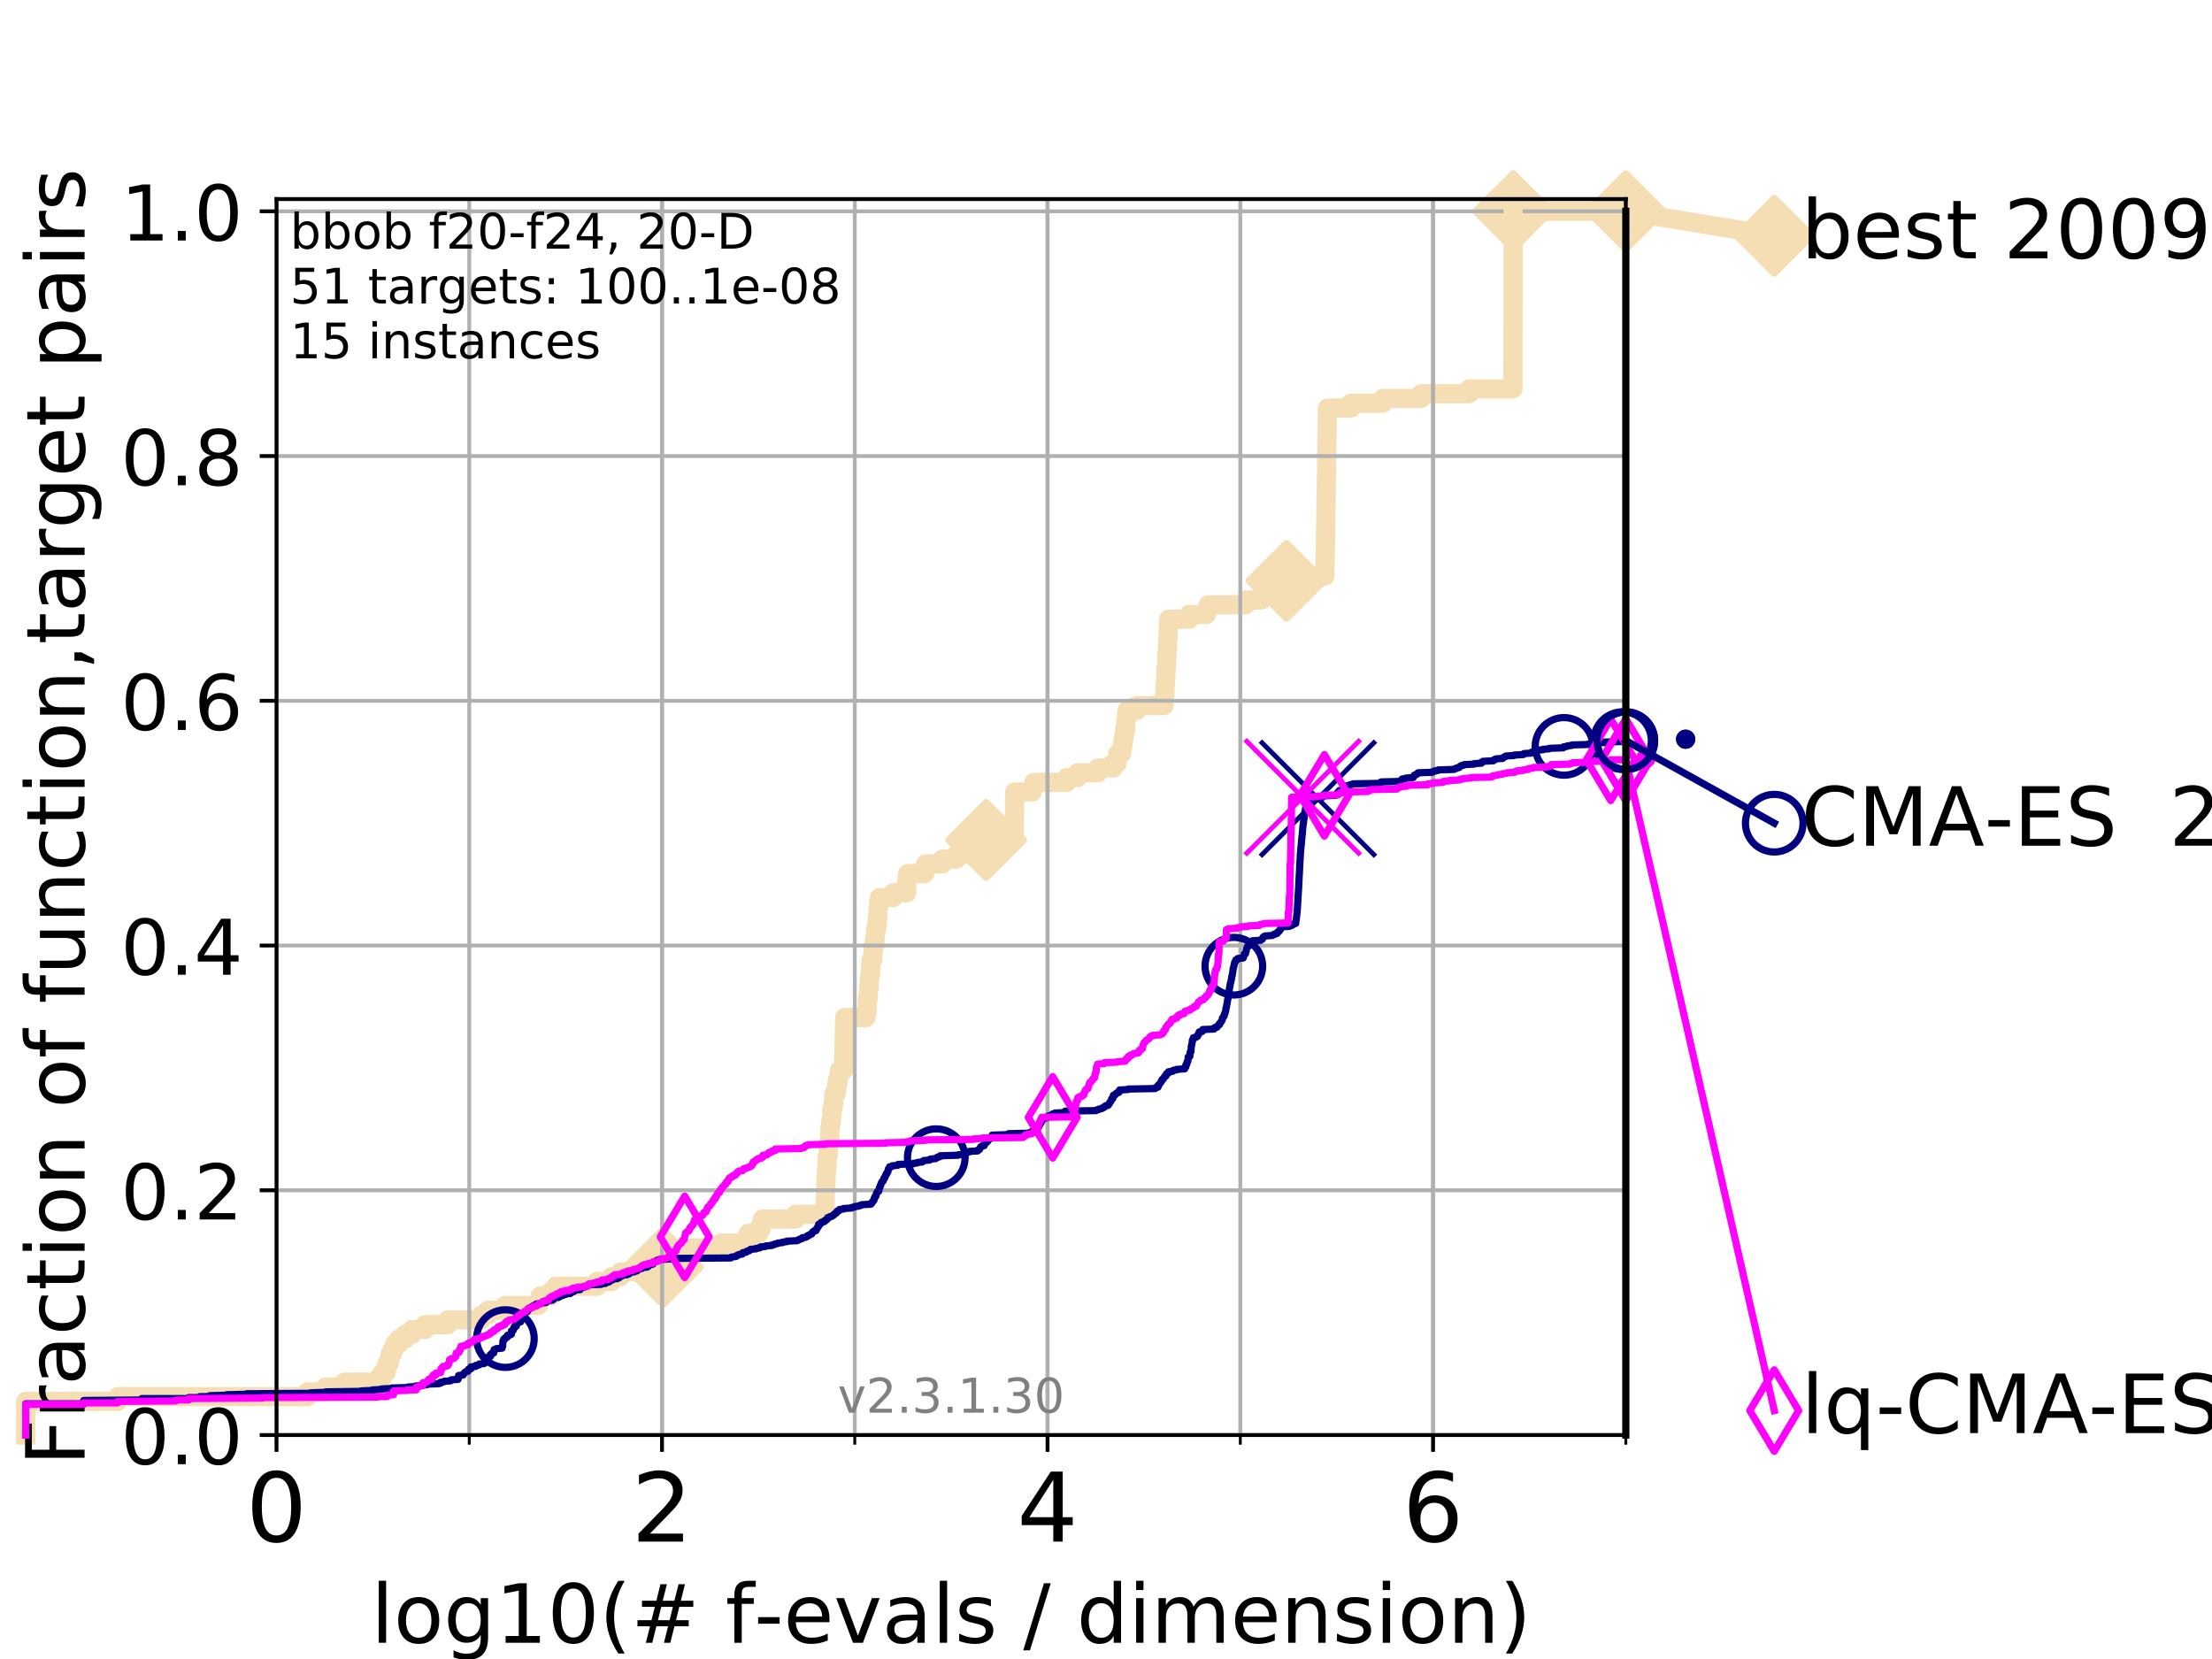 <?xml version="1.0" encoding="utf-8" standalone="no"?>
<!DOCTYPE svg PUBLIC "-//W3C//DTD SVG 1.1//EN"
  "http://www.w3.org/Graphics/SVG/1.1/DTD/svg11.dtd">
<!-- Created with matplotlib (https://matplotlib.org/) -->
<svg height="345.6pt" version="1.1" viewBox="0 0 460.8 345.6" width="460.8pt" xmlns="http://www.w3.org/2000/svg" xmlns:xlink="http://www.w3.org/1999/xlink">
 <defs>
  <style type="text/css">
*{stroke-linecap:butt;stroke-linejoin:round;}
  </style>
 </defs>
 <g id="figure_1">
  <g id="patch_1">
   <path d="M 0 345.6 
L 460.8 345.6 
L 460.8 0 
L 0 0 
z
" style="fill:#ffffff;"/>
  </g>
  <g id="axes_1">
   <g id="patch_2">
    <path d="M 57.6 298.944 
L 338.688 298.944 
L 338.688 41.472 
L 57.6 41.472 
z
" style="fill:#ffffff;"/>
   </g>
   <g id="line2d_1">
    <path d="M 5.357 298.944 
L 5.357 291.946 
L 24.516 291.946 
L 24.516 290.946 
L 64.08 290.946 
L 64.08 289.947 
L 67.851 289.947 
L 67.851 288.947 
L 71.742 288.947 
L 71.742 287.947 
L 78.942 287.947 
L 78.942 286.948 
L 79.695 286.948 
L 79.695 285.948 
L 80.416 285.948 
L 80.416 284.948 
L 80.65 284.948 
L 80.65 283.949 
L 81.109 283.949 
L 81.109 282.949 
L 81.334 282.949 
L 81.334 281.949 
L 81.776 281.949 
L 81.776 280.949 
L 82.207 280.949 
L 82.207 279.95 
L 83.037 279.95 
L 83.037 278.95 
L 84.402 278.95 
L 84.402 277.95 
L 85.841 277.95 
L 85.841 276.951 
L 88.554 276.951 
L 88.554 275.951 
L 93.31 275.951 
L 93.31 274.951 
L 100.268 274.951 
L 100.268 273.952 
L 101.647 273.952 
L 101.647 272.952 
L 105.172 272.952 
L 105.172 271.952 
L 112.128 271.952 
L 112.128 270.952 
L 112.544 270.952 
L 112.544 269.953 
L 114.882 269.953 
L 114.882 268.953 
L 115.742 268.953 
L 115.742 267.953 
L 124.331 267.953 
L 124.331 266.954 
L 127.39 266.954 
L 127.39 265.954 
L 129.276 265.954 
L 129.276 264.954 
L 134.171 264.954 
L 134.171 263.955 
L 138.11 263.955 
L 138.11 262.955 
L 142.052 262.955 
L 142.052 261.955 
L 143.691 261.955 
L 143.772 259.956 
L 150.129 259.956 
L 150.129 258.956 
L 155.679 258.956 
L 155.679 257.956 
L 155.804 257.956 
L 155.804 256.957 
L 158.053 256.957 
L 158.053 255.957 
L 158.575 255.957 
L 158.575 254.957 
L 158.806 254.957 
L 158.806 253.958 
L 165.777 253.958 
L 165.777 252.958 
L 171.739 252.958 
L 171.836 250.959 
L 171.867 250.959 
L 171.974 247.959 
L 172.009 247.959 
L 172.084 244.96 
L 172.129 244.96 
L 172.238 242.961 
L 172.276 242.961 
L 172.317 240.962 
L 172.486 240.962 
L 172.556 238.962 
L 172.629 238.962 
L 172.629 237.962 
L 172.792 237.962 
L 172.898 234.963 
L 173.018 234.963 
L 173.018 233.964 
L 173.149 233.964 
L 173.149 232.964 
L 173.261 232.964 
L 173.311 230.965 
L 173.524 230.965 
L 173.524 229.965 
L 173.662 229.965 
L 173.696 227.966 
L 174.144 227.966 
L 174.144 226.966 
L 174.327 226.966 
L 174.327 225.966 
L 174.447 225.966 
L 174.447 224.966 
L 174.706 224.966 
L 174.706 223.967 
L 174.89 223.967 
L 174.89 222.967 
L 175.72 222.967 
L 175.826 217.969 
L 175.843 217.969 
L 175.925 212.97 
L 175.966 212.97 
L 175.966 211.97 
L 180.436 211.97 
L 180.436 210.971 
L 180.624 210.971 
L 180.718 207.972 
L 180.872 207.972 
L 180.937 205.972 
L 181.033 205.972 
L 181.095 203.973 
L 181.196 203.973 
L 181.196 202.973 
L 181.364 202.973 
L 181.442 199.974 
L 181.822 199.974 
L 181.921 196.975 
L 182.216 196.975 
L 182.279 194.975 
L 182.354 194.975 
L 182.354 193.976 
L 182.517 193.976 
L 182.517 192.976 
L 182.736 192.976 
L 182.773 190.977 
L 182.856 190.977 
L 182.923 188.977 
L 183.036 188.977 
L 183.036 187.978 
L 183.201 187.978 
L 183.201 186.978 
L 186.059 186.978 
L 186.059 185.978 
L 188.853 185.978 
L 188.942 182.979 
L 189.096 182.979 
L 189.096 181.979 
L 192.648 181.979 
L 192.648 180.98 
L 192.834 180.98 
L 192.834 179.98 
L 196.305 179.98 
L 196.305 178.98 
L 199.268 178.98 
L 199.268 177.981 
L 202.102 177.981 
L 202.102 176.981 
L 203.362 176.981 
L 203.394 174.982 
L 205.433 174.982 
L 205.433 173.982 
L 211.314 173.982 
L 211.385 164.985 
L 214.986 164.985 
L 214.986 163.985 
L 215.366 163.985 
L 215.366 162.985 
L 222.217 162.985 
L 222.217 161.985 
L 224.454 161.985 
L 224.454 160.986 
L 228.738 160.986 
L 228.738 159.986 
L 231.905 159.986 
L 231.905 158.986 
L 232.727 158.986 
L 232.727 157.987 
L 232.844 157.987 
L 232.844 156.987 
L 233.678 156.987 
L 233.678 155.987 
L 233.808 155.987 
L 233.808 154.988 
L 233.969 154.988 
L 233.969 153.988 
L 234.131 153.988 
L 234.131 152.988 
L 234.264 152.988 
L 234.264 151.989 
L 234.446 151.989 
L 234.547 149.989 
L 234.67 149.989 
L 234.67 148.989 
L 234.788 148.989 
L 234.788 147.99 
L 236.858 147.99 
L 236.858 146.99 
L 242.507 146.99 
L 242.581 144.991 
L 242.636 144.991 
L 242.694 142.991 
L 242.749 142.991 
L 242.806 140.992 
L 242.865 140.992 
L 242.927 138.992 
L 242.984 138.992 
L 243.092 135.993 
L 243.151 135.993 
L 243.257 132.994 
L 243.308 132.994 
L 243.403 129.995 
L 243.469 129.995 
L 243.469 128.995 
L 247.739 128.995 
L 247.739 127.996 
L 251.356 127.996 
L 251.356 126.996 
L 251.696 126.996 
L 251.696 125.996 
L 259.451 125.996 
L 259.451 124.997 
L 262.755 124.997 
L 262.755 123.997 
L 266.014 123.997 
L 266.12 121.998 
L 267.939 121.998 
L 268.001 119.998 
L 275.98 119.998 
L 276.078 115 
L 276.094 115 
L 276.2 107.002 
L 276.218 107.002 
L 276.318 99.005 
L 276.333 99.005 
L 276.431 91.007 
L 276.444 91.007 
L 276.517 85.009 
L 281.381 85.009 
L 281.381 84.009 
L 288.058 84.009 
L 288.058 83.009 
L 296.025 83.009 
L 296.025 82.01 
L 306.044 82.01 
L 306.044 81.01 
L 315.174 81.01 
L 315.216 44.021 
L 338.688 44.021 
L 338.688 44.021 
" style="fill:none;stroke:#f5deb3;stroke-linecap:square;stroke-width:4;"/>
   </g>
   <g id="line2d_2">
    <defs>
     <path d="M -0 7.778 
L 7.778 0 
L 0 -7.778 
L -7.778 -0 
z
" id="m9268195e57" style="stroke:#f5deb3;stroke-linejoin:miter;stroke-width:1.5;"/>
    </defs>
    <g>
     <use style="fill:#f5deb3;stroke:#f5deb3;stroke-linejoin:miter;stroke-width:1.5;" x="138.11" xlink:href="#m9268195e57" y="263.955"/>
     <use style="fill:#f5deb3;stroke:#f5deb3;stroke-linejoin:miter;stroke-width:1.5;" x="205.433" xlink:href="#m9268195e57" y="174.982"/>
     <use style="fill:#f5deb3;stroke:#f5deb3;stroke-linejoin:miter;stroke-width:1.5;" x="268.001" xlink:href="#m9268195e57" y="120.998"/>
     <use style="fill:#f5deb3;stroke:#f5deb3;stroke-linejoin:miter;stroke-width:1.5;" x="315.216" xlink:href="#m9268195e57" y="44.021"/>
     <use style="fill:#f5deb3;stroke:#f5deb3;stroke-linejoin:miter;stroke-width:1.5;" x="315.216" xlink:href="#m9268195e57" y="44.021"/>
     <use style="fill:#f5deb3;stroke:#f5deb3;stroke-linejoin:miter;stroke-width:1.5;" x="338.688" xlink:href="#m9268195e57" y="44.021"/>
    </g>
   </g>
   <g id="line2d_3">
    <path style="fill:none;stroke:#f5deb3;stroke-linecap:square;stroke-width:4;"/>
    <g/>
   </g>
   <g id="line2d_4">
    <path d="M 338.688 44.021 
L 369.608 49.12 
" style="fill:none;stroke:#f5deb3;stroke-linecap:square;stroke-width:4;"/>
    <g>
     <use style="fill:#f5deb3;stroke:#f5deb3;stroke-linejoin:miter;stroke-width:1.5;" x="338.688" xlink:href="#m9268195e57" y="44.021"/>
     <use style="fill:#f5deb3;stroke:#f5deb3;stroke-linejoin:miter;stroke-width:1.5;" x="369.608" xlink:href="#m9268195e57" y="49.12"/>
    </g>
   </g>
   <g id="matplotlib.axis_1">
    <g id="xtick_1">
     <g id="line2d_5">
      <path clip-path="url(#p5245313267)" d="M 57.6 298.944 
L 57.6 41.472 
" style="fill:none;stroke:#b0b0b0;stroke-linecap:square;stroke-width:0.8;"/>
     </g>
     <g id="line2d_6">
      <defs>
       <path d="M 0 0 
L 0 3.5 
" id="mad690924a0" style="stroke:#000000;stroke-width:0.8;"/>
      </defs>
      <g>
       <use style="stroke:#000000;stroke-width:0.8;" x="57.6" xlink:href="#mad690924a0" y="298.944"/>
      </g>
     </g>
     <g id="text_1">
      <!-- 0 -->
      <defs>
       <path d="M 31.781 66.406 
Q 24.172 66.406 20.328 58.906 
Q 16.5 51.422 16.5 36.375 
Q 16.5 21.391 20.328 13.891 
Q 24.172 6.391 31.781 6.391 
Q 39.453 6.391 43.281 13.891 
Q 47.125 21.391 47.125 36.375 
Q 47.125 51.422 43.281 58.906 
Q 39.453 66.406 31.781 66.406 
z
M 31.781 74.219 
Q 44.047 74.219 50.516 64.516 
Q 56.984 54.828 56.984 36.375 
Q 56.984 17.969 50.516 8.266 
Q 44.047 -1.422 31.781 -1.422 
Q 19.531 -1.422 13.062 8.266 
Q 6.594 17.969 6.594 36.375 
Q 6.594 54.828 13.062 64.516 
Q 19.531 74.219 31.781 74.219 
z
" id="DejaVuSans-48"/>
      </defs>
      <g transform="translate(51.237 321.141)scale(0.2 -0.2)">
       <use xlink:href="#DejaVuSans-48"/>
      </g>
     </g>
    </g>
    <g id="xtick_2">
     <g id="line2d_7">
      <path clip-path="url(#p5245313267)" d="M 137.911 298.944 
L 137.911 41.472 
" style="fill:none;stroke:#b0b0b0;stroke-linecap:square;stroke-width:0.8;"/>
     </g>
     <g id="line2d_8">
      <g>
       <use style="stroke:#000000;stroke-width:0.8;" x="137.911" xlink:href="#mad690924a0" y="298.944"/>
      </g>
     </g>
     <g id="text_2">
      <!-- 2 -->
      <defs>
       <path d="M 19.188 8.297 
L 53.609 8.297 
L 53.609 0 
L 7.328 0 
L 7.328 8.297 
Q 12.938 14.109 22.625 23.891 
Q 32.328 33.688 34.812 36.531 
Q 39.547 41.844 41.422 45.531 
Q 43.312 49.219 43.312 52.781 
Q 43.312 58.594 39.234 62.25 
Q 35.156 65.922 28.609 65.922 
Q 23.969 65.922 18.812 64.312 
Q 13.672 62.703 7.812 59.422 
L 7.812 69.391 
Q 13.766 71.781 18.938 73 
Q 24.125 74.219 28.422 74.219 
Q 39.75 74.219 46.484 68.547 
Q 53.219 62.891 53.219 53.422 
Q 53.219 48.922 51.531 44.891 
Q 49.859 40.875 45.406 35.406 
Q 44.188 33.984 37.641 27.219 
Q 31.109 20.453 19.188 8.297 
z
" id="DejaVuSans-50"/>
      </defs>
      <g transform="translate(131.548 321.141)scale(0.2 -0.2)">
       <use xlink:href="#DejaVuSans-50"/>
      </g>
     </g>
    </g>
    <g id="xtick_3">
     <g id="line2d_9">
      <path clip-path="url(#p5245313267)" d="M 218.222 298.944 
L 218.222 41.472 
" style="fill:none;stroke:#b0b0b0;stroke-linecap:square;stroke-width:0.8;"/>
     </g>
     <g id="line2d_10">
      <g>
       <use style="stroke:#000000;stroke-width:0.8;" x="218.222" xlink:href="#mad690924a0" y="298.944"/>
      </g>
     </g>
     <g id="text_3">
      <!-- 4 -->
      <defs>
       <path d="M 37.797 64.312 
L 12.891 25.391 
L 37.797 25.391 
z
M 35.203 72.906 
L 47.609 72.906 
L 47.609 25.391 
L 58.016 25.391 
L 58.016 17.188 
L 47.609 17.188 
L 47.609 0 
L 37.797 0 
L 37.797 17.188 
L 4.891 17.188 
L 4.891 26.703 
z
" id="DejaVuSans-52"/>
      </defs>
      <g transform="translate(211.859 321.141)scale(0.2 -0.2)">
       <use xlink:href="#DejaVuSans-52"/>
      </g>
     </g>
    </g>
    <g id="xtick_4">
     <g id="line2d_11">
      <path clip-path="url(#p5245313267)" d="M 298.533 298.944 
L 298.533 41.472 
" style="fill:none;stroke:#b0b0b0;stroke-linecap:square;stroke-width:0.8;"/>
     </g>
     <g id="line2d_12">
      <g>
       <use style="stroke:#000000;stroke-width:0.8;" x="298.533" xlink:href="#mad690924a0" y="298.944"/>
      </g>
     </g>
     <g id="text_4">
      <!-- 6 -->
      <defs>
       <path d="M 33.016 40.375 
Q 26.375 40.375 22.484 35.828 
Q 18.609 31.297 18.609 23.391 
Q 18.609 15.531 22.484 10.953 
Q 26.375 6.391 33.016 6.391 
Q 39.656 6.391 43.531 10.953 
Q 47.406 15.531 47.406 23.391 
Q 47.406 31.297 43.531 35.828 
Q 39.656 40.375 33.016 40.375 
z
M 52.594 71.297 
L 52.594 62.312 
Q 48.875 64.062 45.094 64.984 
Q 41.312 65.922 37.594 65.922 
Q 27.828 65.922 22.672 59.328 
Q 17.531 52.734 16.797 39.406 
Q 19.672 43.656 24.016 45.922 
Q 28.375 48.188 33.594 48.188 
Q 44.578 48.188 50.953 41.516 
Q 57.328 34.859 57.328 23.391 
Q 57.328 12.156 50.688 5.359 
Q 44.047 -1.422 33.016 -1.422 
Q 20.359 -1.422 13.672 8.266 
Q 6.984 17.969 6.984 36.375 
Q 6.984 53.656 15.188 63.938 
Q 23.391 74.219 37.203 74.219 
Q 40.922 74.219 44.703 73.484 
Q 48.484 72.75 52.594 71.297 
z
" id="DejaVuSans-54"/>
      </defs>
      <g transform="translate(292.17 321.141)scale(0.2 -0.2)">
       <use xlink:href="#DejaVuSans-54"/>
      </g>
     </g>
    </g>
    <g id="xtick_5">
     <g id="line2d_13">
      <path clip-path="url(#p5245313267)" d="M 57.6 298.944 
L 57.6 41.472 
" style="fill:none;stroke:#b0b0b0;stroke-linecap:square;stroke-width:0.8;"/>
     </g>
     <g id="line2d_14">
      <defs>
       <path d="M 0 0 
L 0 2 
" id="me058d5f632" style="stroke:#000000;stroke-width:0.6;"/>
      </defs>
      <g>
       <use style="stroke:#000000;stroke-width:0.6;" x="57.6" xlink:href="#me058d5f632" y="298.944"/>
      </g>
     </g>
    </g>
    <g id="xtick_6">
     <g id="line2d_15">
      <path clip-path="url(#p5245313267)" d="M 97.755 298.944 
L 97.755 41.472 
" style="fill:none;stroke:#b0b0b0;stroke-linecap:square;stroke-width:0.8;"/>
     </g>
     <g id="line2d_16">
      <g>
       <use style="stroke:#000000;stroke-width:0.6;" x="97.755" xlink:href="#me058d5f632" y="298.944"/>
      </g>
     </g>
    </g>
    <g id="xtick_7">
     <g id="line2d_17">
      <path clip-path="url(#p5245313267)" d="M 137.911 298.944 
L 137.911 41.472 
" style="fill:none;stroke:#b0b0b0;stroke-linecap:square;stroke-width:0.8;"/>
     </g>
     <g id="line2d_18">
      <g>
       <use style="stroke:#000000;stroke-width:0.6;" x="137.911" xlink:href="#me058d5f632" y="298.944"/>
      </g>
     </g>
    </g>
    <g id="xtick_8">
     <g id="line2d_19">
      <path clip-path="url(#p5245313267)" d="M 178.066 298.944 
L 178.066 41.472 
" style="fill:none;stroke:#b0b0b0;stroke-linecap:square;stroke-width:0.8;"/>
     </g>
     <g id="line2d_20">
      <g>
       <use style="stroke:#000000;stroke-width:0.6;" x="178.066" xlink:href="#me058d5f632" y="298.944"/>
      </g>
     </g>
    </g>
    <g id="xtick_9">
     <g id="line2d_21">
      <path clip-path="url(#p5245313267)" d="M 218.222 298.944 
L 218.222 41.472 
" style="fill:none;stroke:#b0b0b0;stroke-linecap:square;stroke-width:0.8;"/>
     </g>
     <g id="line2d_22">
      <g>
       <use style="stroke:#000000;stroke-width:0.6;" x="218.222" xlink:href="#me058d5f632" y="298.944"/>
      </g>
     </g>
    </g>
    <g id="xtick_10">
     <g id="line2d_23">
      <path clip-path="url(#p5245313267)" d="M 258.377 298.944 
L 258.377 41.472 
" style="fill:none;stroke:#b0b0b0;stroke-linecap:square;stroke-width:0.8;"/>
     </g>
     <g id="line2d_24">
      <g>
       <use style="stroke:#000000;stroke-width:0.6;" x="258.377" xlink:href="#me058d5f632" y="298.944"/>
      </g>
     </g>
    </g>
    <g id="xtick_11">
     <g id="line2d_25">
      <path clip-path="url(#p5245313267)" d="M 298.533 298.944 
L 298.533 41.472 
" style="fill:none;stroke:#b0b0b0;stroke-linecap:square;stroke-width:0.8;"/>
     </g>
     <g id="line2d_26">
      <g>
       <use style="stroke:#000000;stroke-width:0.6;" x="298.533" xlink:href="#me058d5f632" y="298.944"/>
      </g>
     </g>
    </g>
    <g id="xtick_12">
     <g id="line2d_27">
      <path clip-path="url(#p5245313267)" d="M 338.688 298.944 
L 338.688 41.472 
" style="fill:none;stroke:#b0b0b0;stroke-linecap:square;stroke-width:0.8;"/>
     </g>
     <g id="line2d_28">
      <g>
       <use style="stroke:#000000;stroke-width:0.6;" x="338.688" xlink:href="#me058d5f632" y="298.944"/>
      </g>
     </g>
    </g>
    <g id="text_5">
     <!-- log10(# f-evals / dimension) -->
     <defs>
      <path d="M 9.422 75.984 
L 18.406 75.984 
L 18.406 0 
L 9.422 0 
z
" id="DejaVuSans-108"/>
      <path d="M 30.609 48.391 
Q 23.391 48.391 19.188 42.75 
Q 14.984 37.109 14.984 27.297 
Q 14.984 17.484 19.156 11.844 
Q 23.344 6.203 30.609 6.203 
Q 37.797 6.203 41.984 11.859 
Q 46.188 17.531 46.188 27.297 
Q 46.188 37.016 41.984 42.703 
Q 37.797 48.391 30.609 48.391 
z
M 30.609 56 
Q 42.328 56 49.016 48.375 
Q 55.719 40.766 55.719 27.297 
Q 55.719 13.875 49.016 6.219 
Q 42.328 -1.422 30.609 -1.422 
Q 18.844 -1.422 12.172 6.219 
Q 5.516 13.875 5.516 27.297 
Q 5.516 40.766 12.172 48.375 
Q 18.844 56 30.609 56 
z
" id="DejaVuSans-111"/>
      <path d="M 45.406 27.984 
Q 45.406 37.75 41.375 43.109 
Q 37.359 48.484 30.078 48.484 
Q 22.859 48.484 18.828 43.109 
Q 14.797 37.75 14.797 27.984 
Q 14.797 18.266 18.828 12.891 
Q 22.859 7.516 30.078 7.516 
Q 37.359 7.516 41.375 12.891 
Q 45.406 18.266 45.406 27.984 
z
M 54.391 6.781 
Q 54.391 -7.172 48.188 -13.984 
Q 42 -20.797 29.203 -20.797 
Q 24.469 -20.797 20.266 -20.094 
Q 16.062 -19.391 12.109 -17.922 
L 12.109 -9.188 
Q 16.062 -11.328 19.922 -12.344 
Q 23.781 -13.375 27.781 -13.375 
Q 36.625 -13.375 41.016 -8.766 
Q 45.406 -4.156 45.406 5.172 
L 45.406 9.625 
Q 42.625 4.781 38.281 2.391 
Q 33.938 0 27.875 0 
Q 17.828 0 11.672 7.656 
Q 5.516 15.328 5.516 27.984 
Q 5.516 40.672 11.672 48.328 
Q 17.828 56 27.875 56 
Q 33.938 56 38.281 53.609 
Q 42.625 51.219 45.406 46.391 
L 45.406 54.688 
L 54.391 54.688 
z
" id="DejaVuSans-103"/>
      <path d="M 12.406 8.297 
L 28.516 8.297 
L 28.516 63.922 
L 10.984 60.406 
L 10.984 69.391 
L 28.422 72.906 
L 38.281 72.906 
L 38.281 8.297 
L 54.391 8.297 
L 54.391 0 
L 12.406 0 
z
" id="DejaVuSans-49"/>
      <path d="M 31 75.875 
Q 24.469 64.656 21.281 53.656 
Q 18.109 42.672 18.109 31.391 
Q 18.109 20.125 21.312 9.062 
Q 24.516 -2 31 -13.188 
L 23.188 -13.188 
Q 15.875 -1.703 12.234 9.375 
Q 8.594 20.453 8.594 31.391 
Q 8.594 42.281 12.203 53.312 
Q 15.828 64.359 23.188 75.875 
z
" id="DejaVuSans-40"/>
      <path d="M 51.125 44 
L 36.922 44 
L 32.812 27.688 
L 47.125 27.688 
z
M 43.797 71.781 
L 38.719 51.516 
L 52.984 51.516 
L 58.109 71.781 
L 65.922 71.781 
L 60.891 51.516 
L 76.125 51.516 
L 76.125 44 
L 58.984 44 
L 54.984 27.688 
L 70.516 27.688 
L 70.516 20.219 
L 53.078 20.219 
L 48 0 
L 40.188 0 
L 45.219 20.219 
L 30.906 20.219 
L 25.875 0 
L 18.016 0 
L 23.094 20.219 
L 7.719 20.219 
L 7.719 27.688 
L 24.906 27.688 
L 29 44 
L 13.281 44 
L 13.281 51.516 
L 30.906 51.516 
L 35.891 71.781 
z
" id="DejaVuSans-35"/>
      <path id="DejaVuSans-32"/>
      <path d="M 37.109 75.984 
L 37.109 68.5 
L 28.516 68.5 
Q 23.688 68.5 21.797 66.547 
Q 19.922 64.594 19.922 59.516 
L 19.922 54.688 
L 34.719 54.688 
L 34.719 47.703 
L 19.922 47.703 
L 19.922 0 
L 10.891 0 
L 10.891 47.703 
L 2.297 47.703 
L 2.297 54.688 
L 10.891 54.688 
L 10.891 58.5 
Q 10.891 67.625 15.141 71.797 
Q 19.391 75.984 28.609 75.984 
z
" id="DejaVuSans-102"/>
      <path d="M 4.891 31.391 
L 31.203 31.391 
L 31.203 23.391 
L 4.891 23.391 
z
" id="DejaVuSans-45"/>
      <path d="M 56.203 29.594 
L 56.203 25.203 
L 14.891 25.203 
Q 15.484 15.922 20.484 11.062 
Q 25.484 6.203 34.422 6.203 
Q 39.594 6.203 44.453 7.469 
Q 49.312 8.734 54.109 11.281 
L 54.109 2.781 
Q 49.266 0.734 44.188 -0.344 
Q 39.109 -1.422 33.891 -1.422 
Q 20.797 -1.422 13.156 6.188 
Q 5.516 13.812 5.516 26.812 
Q 5.516 40.234 12.766 48.109 
Q 20.016 56 32.328 56 
Q 43.359 56 49.781 48.891 
Q 56.203 41.797 56.203 29.594 
z
M 47.219 32.234 
Q 47.125 39.594 43.094 43.984 
Q 39.062 48.391 32.422 48.391 
Q 24.906 48.391 20.391 44.141 
Q 15.875 39.891 15.188 32.172 
z
" id="DejaVuSans-101"/>
      <path d="M 2.984 54.688 
L 12.5 54.688 
L 29.594 8.797 
L 46.688 54.688 
L 56.203 54.688 
L 35.688 0 
L 23.484 0 
z
" id="DejaVuSans-118"/>
      <path d="M 34.281 27.484 
Q 23.391 27.484 19.188 25 
Q 14.984 22.516 14.984 16.5 
Q 14.984 11.719 18.141 8.906 
Q 21.297 6.109 26.703 6.109 
Q 34.188 6.109 38.703 11.406 
Q 43.219 16.703 43.219 25.484 
L 43.219 27.484 
z
M 52.203 31.203 
L 52.203 0 
L 43.219 0 
L 43.219 8.297 
Q 40.141 3.328 35.547 0.953 
Q 30.953 -1.422 24.312 -1.422 
Q 15.922 -1.422 10.953 3.297 
Q 6 8.016 6 15.922 
Q 6 25.141 12.172 29.828 
Q 18.359 34.516 30.609 34.516 
L 43.219 34.516 
L 43.219 35.406 
Q 43.219 41.609 39.141 45 
Q 35.062 48.391 27.688 48.391 
Q 23 48.391 18.547 47.266 
Q 14.109 46.141 10.016 43.891 
L 10.016 52.203 
Q 14.938 54.109 19.578 55.047 
Q 24.219 56 28.609 56 
Q 40.484 56 46.344 49.844 
Q 52.203 43.703 52.203 31.203 
z
" id="DejaVuSans-97"/>
      <path d="M 44.281 53.078 
L 44.281 44.578 
Q 40.484 46.531 36.375 47.5 
Q 32.281 48.484 27.875 48.484 
Q 21.188 48.484 17.844 46.438 
Q 14.5 44.391 14.5 40.281 
Q 14.5 37.156 16.891 35.375 
Q 19.281 33.594 26.516 31.984 
L 29.594 31.297 
Q 39.156 29.25 43.188 25.516 
Q 47.219 21.781 47.219 15.094 
Q 47.219 7.469 41.188 3.016 
Q 35.156 -1.422 24.609 -1.422 
Q 20.219 -1.422 15.453 -0.562 
Q 10.688 0.297 5.422 2 
L 5.422 11.281 
Q 10.406 8.688 15.234 7.391 
Q 20.062 6.109 24.812 6.109 
Q 31.156 6.109 34.562 8.281 
Q 37.984 10.453 37.984 14.406 
Q 37.984 18.062 35.516 20.016 
Q 33.062 21.969 24.703 23.781 
L 21.578 24.516 
Q 13.234 26.266 9.516 29.906 
Q 5.812 33.547 5.812 39.891 
Q 5.812 47.609 11.281 51.797 
Q 16.75 56 26.812 56 
Q 31.781 56 36.172 55.266 
Q 40.578 54.547 44.281 53.078 
z
" id="DejaVuSans-115"/>
      <path d="M 25.391 72.906 
L 33.688 72.906 
L 8.297 -9.281 
L 0 -9.281 
z
" id="DejaVuSans-47"/>
      <path d="M 45.406 46.391 
L 45.406 75.984 
L 54.391 75.984 
L 54.391 0 
L 45.406 0 
L 45.406 8.203 
Q 42.578 3.328 38.25 0.953 
Q 33.938 -1.422 27.875 -1.422 
Q 17.969 -1.422 11.734 6.484 
Q 5.516 14.406 5.516 27.297 
Q 5.516 40.188 11.734 48.094 
Q 17.969 56 27.875 56 
Q 33.938 56 38.25 53.625 
Q 42.578 51.266 45.406 46.391 
z
M 14.797 27.297 
Q 14.797 17.391 18.875 11.75 
Q 22.953 6.109 30.078 6.109 
Q 37.203 6.109 41.297 11.75 
Q 45.406 17.391 45.406 27.297 
Q 45.406 37.203 41.297 42.844 
Q 37.203 48.484 30.078 48.484 
Q 22.953 48.484 18.875 42.844 
Q 14.797 37.203 14.797 27.297 
z
" id="DejaVuSans-100"/>
      <path d="M 9.422 54.688 
L 18.406 54.688 
L 18.406 0 
L 9.422 0 
z
M 9.422 75.984 
L 18.406 75.984 
L 18.406 64.594 
L 9.422 64.594 
z
" id="DejaVuSans-105"/>
      <path d="M 52 44.188 
Q 55.375 50.25 60.062 53.125 
Q 64.75 56 71.094 56 
Q 79.641 56 84.281 50.016 
Q 88.922 44.047 88.922 33.016 
L 88.922 0 
L 79.891 0 
L 79.891 32.719 
Q 79.891 40.578 77.094 44.375 
Q 74.312 48.188 68.609 48.188 
Q 61.625 48.188 57.562 43.547 
Q 53.516 38.922 53.516 30.906 
L 53.516 0 
L 44.484 0 
L 44.484 32.719 
Q 44.484 40.625 41.703 44.406 
Q 38.922 48.188 33.109 48.188 
Q 26.219 48.188 22.156 43.531 
Q 18.109 38.875 18.109 30.906 
L 18.109 0 
L 9.078 0 
L 9.078 54.688 
L 18.109 54.688 
L 18.109 46.188 
Q 21.188 51.219 25.484 53.609 
Q 29.781 56 35.688 56 
Q 41.656 56 45.828 52.969 
Q 50 49.953 52 44.188 
z
" id="DejaVuSans-109"/>
      <path d="M 54.891 33.016 
L 54.891 0 
L 45.906 0 
L 45.906 32.719 
Q 45.906 40.484 42.875 44.328 
Q 39.844 48.188 33.797 48.188 
Q 26.516 48.188 22.312 43.547 
Q 18.109 38.922 18.109 30.906 
L 18.109 0 
L 9.078 0 
L 9.078 54.688 
L 18.109 54.688 
L 18.109 46.188 
Q 21.344 51.125 25.703 53.562 
Q 30.078 56 35.797 56 
Q 45.219 56 50.047 50.172 
Q 54.891 44.344 54.891 33.016 
z
" id="DejaVuSans-110"/>
      <path d="M 8.016 75.875 
L 15.828 75.875 
Q 23.141 64.359 26.781 53.312 
Q 30.422 42.281 30.422 31.391 
Q 30.422 20.453 26.781 9.375 
Q 23.141 -1.703 15.828 -13.188 
L 8.016 -13.188 
Q 14.5 -2 17.703 9.062 
Q 20.906 20.125 20.906 31.391 
Q 20.906 42.672 17.703 53.656 
Q 14.5 64.656 8.016 75.875 
z
" id="DejaVuSans-41"/>
     </defs>
     <g transform="translate(77.303 342.218)scale(0.17 -0.17)">
      <use xlink:href="#DejaVuSans-108"/>
      <use x="27.783" xlink:href="#DejaVuSans-111"/>
      <use x="88.965" xlink:href="#DejaVuSans-103"/>
      <use x="152.441" xlink:href="#DejaVuSans-49"/>
      <use x="216.064" xlink:href="#DejaVuSans-48"/>
      <use x="279.688" xlink:href="#DejaVuSans-40"/>
      <use x="318.701" xlink:href="#DejaVuSans-35"/>
      <use x="402.49" xlink:href="#DejaVuSans-32"/>
      <use x="434.277" xlink:href="#DejaVuSans-102"/>
      <use x="469.404" xlink:href="#DejaVuSans-45"/>
      <use x="505.488" xlink:href="#DejaVuSans-101"/>
      <use x="567.012" xlink:href="#DejaVuSans-118"/>
      <use x="626.191" xlink:href="#DejaVuSans-97"/>
      <use x="687.471" xlink:href="#DejaVuSans-108"/>
      <use x="715.254" xlink:href="#DejaVuSans-115"/>
      <use x="767.354" xlink:href="#DejaVuSans-32"/>
      <use x="799.141" xlink:href="#DejaVuSans-47"/>
      <use x="832.832" xlink:href="#DejaVuSans-32"/>
      <use x="864.619" xlink:href="#DejaVuSans-100"/>
      <use x="928.096" xlink:href="#DejaVuSans-105"/>
      <use x="955.879" xlink:href="#DejaVuSans-109"/>
      <use x="1053.291" xlink:href="#DejaVuSans-101"/>
      <use x="1114.814" xlink:href="#DejaVuSans-110"/>
      <use x="1178.193" xlink:href="#DejaVuSans-115"/>
      <use x="1230.293" xlink:href="#DejaVuSans-105"/>
      <use x="1258.076" xlink:href="#DejaVuSans-111"/>
      <use x="1319.258" xlink:href="#DejaVuSans-110"/>
      <use x="1382.637" xlink:href="#DejaVuSans-41"/>
     </g>
    </g>
   </g>
   <g id="matplotlib.axis_2">
    <g id="ytick_1">
     <g id="line2d_29">
      <path clip-path="url(#p5245313267)" d="M 57.6 298.944 
L 338.688 298.944 
" style="fill:none;stroke:#b0b0b0;stroke-linecap:square;stroke-width:0.8;"/>
     </g>
     <g id="line2d_30">
      <defs>
       <path d="M 0 0 
L -3.5 0 
" id="madaabc4b4e" style="stroke:#000000;stroke-width:0.8;"/>
      </defs>
      <g>
       <use style="stroke:#000000;stroke-width:0.8;" x="57.6" xlink:href="#madaabc4b4e" y="298.944"/>
      </g>
     </g>
     <g id="text_6">
      <!-- 0.0 -->
      <defs>
       <path d="M 10.688 12.406 
L 21 12.406 
L 21 0 
L 10.688 0 
z
" id="DejaVuSans-46"/>
      </defs>
      <g transform="translate(25.155 305.023)scale(0.16 -0.16)">
       <use xlink:href="#DejaVuSans-48"/>
       <use x="63.623" xlink:href="#DejaVuSans-46"/>
       <use x="95.41" xlink:href="#DejaVuSans-48"/>
      </g>
     </g>
    </g>
    <g id="ytick_2">
     <g id="line2d_31">
      <path clip-path="url(#p5245313267)" d="M 57.6 247.959 
L 338.688 247.959 
" style="fill:none;stroke:#b0b0b0;stroke-linecap:square;stroke-width:0.8;"/>
     </g>
     <g id="line2d_32">
      <g>
       <use style="stroke:#000000;stroke-width:0.8;" x="57.6" xlink:href="#madaabc4b4e" y="247.959"/>
      </g>
     </g>
     <g id="text_7">
      <!-- 0.2 -->
      <g transform="translate(25.155 254.038)scale(0.16 -0.16)">
       <use xlink:href="#DejaVuSans-48"/>
       <use x="63.623" xlink:href="#DejaVuSans-46"/>
       <use x="95.41" xlink:href="#DejaVuSans-50"/>
      </g>
     </g>
    </g>
    <g id="ytick_3">
     <g id="line2d_33">
      <path clip-path="url(#p5245313267)" d="M 57.6 196.975 
L 338.688 196.975 
" style="fill:none;stroke:#b0b0b0;stroke-linecap:square;stroke-width:0.8;"/>
     </g>
     <g id="line2d_34">
      <g>
       <use style="stroke:#000000;stroke-width:0.8;" x="57.6" xlink:href="#madaabc4b4e" y="196.975"/>
      </g>
     </g>
     <g id="text_8">
      <!-- 0.4 -->
      <g transform="translate(25.155 203.054)scale(0.16 -0.16)">
       <use xlink:href="#DejaVuSans-48"/>
       <use x="63.623" xlink:href="#DejaVuSans-46"/>
       <use x="95.41" xlink:href="#DejaVuSans-52"/>
      </g>
     </g>
    </g>
    <g id="ytick_4">
     <g id="line2d_35">
      <path clip-path="url(#p5245313267)" d="M 57.6 145.99 
L 338.688 145.99 
" style="fill:none;stroke:#b0b0b0;stroke-linecap:square;stroke-width:0.8;"/>
     </g>
     <g id="line2d_36">
      <g>
       <use style="stroke:#000000;stroke-width:0.8;" x="57.6" xlink:href="#madaabc4b4e" y="145.99"/>
      </g>
     </g>
     <g id="text_9">
      <!-- 0.6 -->
      <g transform="translate(25.155 152.069)scale(0.16 -0.16)">
       <use xlink:href="#DejaVuSans-48"/>
       <use x="63.623" xlink:href="#DejaVuSans-46"/>
       <use x="95.41" xlink:href="#DejaVuSans-54"/>
      </g>
     </g>
    </g>
    <g id="ytick_5">
     <g id="line2d_37">
      <path clip-path="url(#p5245313267)" d="M 57.6 95.006 
L 338.688 95.006 
" style="fill:none;stroke:#b0b0b0;stroke-linecap:square;stroke-width:0.8;"/>
     </g>
     <g id="line2d_38">
      <g>
       <use style="stroke:#000000;stroke-width:0.8;" x="57.6" xlink:href="#madaabc4b4e" y="95.006"/>
      </g>
     </g>
     <g id="text_10">
      <!-- 0.8 -->
      <defs>
       <path d="M 31.781 34.625 
Q 24.75 34.625 20.719 30.859 
Q 16.703 27.094 16.703 20.516 
Q 16.703 13.922 20.719 10.156 
Q 24.75 6.391 31.781 6.391 
Q 38.812 6.391 42.859 10.172 
Q 46.922 13.969 46.922 20.516 
Q 46.922 27.094 42.891 30.859 
Q 38.875 34.625 31.781 34.625 
z
M 21.922 38.812 
Q 15.578 40.375 12.031 44.719 
Q 8.5 49.078 8.5 55.328 
Q 8.5 64.062 14.719 69.141 
Q 20.953 74.219 31.781 74.219 
Q 42.672 74.219 48.875 69.141 
Q 55.078 64.062 55.078 55.328 
Q 55.078 49.078 51.531 44.719 
Q 48 40.375 41.703 38.812 
Q 48.828 37.156 52.797 32.312 
Q 56.781 27.484 56.781 20.516 
Q 56.781 9.906 50.312 4.234 
Q 43.844 -1.422 31.781 -1.422 
Q 19.734 -1.422 13.25 4.234 
Q 6.781 9.906 6.781 20.516 
Q 6.781 27.484 10.781 32.312 
Q 14.797 37.156 21.922 38.812 
z
M 18.312 54.391 
Q 18.312 48.734 21.844 45.562 
Q 25.391 42.391 31.781 42.391 
Q 38.141 42.391 41.719 45.562 
Q 45.312 48.734 45.312 54.391 
Q 45.312 60.062 41.719 63.234 
Q 38.141 66.406 31.781 66.406 
Q 25.391 66.406 21.844 63.234 
Q 18.312 60.062 18.312 54.391 
z
" id="DejaVuSans-56"/>
      </defs>
      <g transform="translate(25.155 101.085)scale(0.16 -0.16)">
       <use xlink:href="#DejaVuSans-48"/>
       <use x="63.623" xlink:href="#DejaVuSans-46"/>
       <use x="95.41" xlink:href="#DejaVuSans-56"/>
      </g>
     </g>
    </g>
    <g id="ytick_6">
     <g id="line2d_39">
      <path clip-path="url(#p5245313267)" d="M 57.6 44.021 
L 338.688 44.021 
" style="fill:none;stroke:#b0b0b0;stroke-linecap:square;stroke-width:0.8;"/>
     </g>
     <g id="line2d_40">
      <g>
       <use style="stroke:#000000;stroke-width:0.8;" x="57.6" xlink:href="#madaabc4b4e" y="44.021"/>
      </g>
     </g>
     <g id="text_11">
      <!-- 1.0 -->
      <g transform="translate(25.155 50.1)scale(0.16 -0.16)">
       <use xlink:href="#DejaVuSans-49"/>
       <use x="63.623" xlink:href="#DejaVuSans-46"/>
       <use x="95.41" xlink:href="#DejaVuSans-48"/>
      </g>
     </g>
    </g>
    <g id="text_12">
     <!-- Fraction of function,target pairs -->
     <defs>
      <path d="M 9.812 72.906 
L 51.703 72.906 
L 51.703 64.594 
L 19.672 64.594 
L 19.672 43.109 
L 48.578 43.109 
L 48.578 34.812 
L 19.672 34.812 
L 19.672 0 
L 9.812 0 
z
" id="DejaVuSans-70"/>
      <path d="M 41.109 46.297 
Q 39.594 47.172 37.812 47.578 
Q 36.031 48 33.891 48 
Q 26.266 48 22.188 43.047 
Q 18.109 38.094 18.109 28.812 
L 18.109 0 
L 9.078 0 
L 9.078 54.688 
L 18.109 54.688 
L 18.109 46.188 
Q 20.953 51.172 25.484 53.578 
Q 30.031 56 36.531 56 
Q 37.453 56 38.578 55.875 
Q 39.703 55.766 41.062 55.516 
z
" id="DejaVuSans-114"/>
      <path d="M 48.781 52.594 
L 48.781 44.188 
Q 44.969 46.297 41.141 47.344 
Q 37.312 48.391 33.406 48.391 
Q 24.656 48.391 19.812 42.844 
Q 14.984 37.312 14.984 27.297 
Q 14.984 17.281 19.812 11.734 
Q 24.656 6.203 33.406 6.203 
Q 37.312 6.203 41.141 7.25 
Q 44.969 8.297 48.781 10.406 
L 48.781 2.094 
Q 45.016 0.344 40.984 -0.531 
Q 36.969 -1.422 32.422 -1.422 
Q 20.062 -1.422 12.781 6.344 
Q 5.516 14.109 5.516 27.297 
Q 5.516 40.672 12.859 48.328 
Q 20.219 56 33.016 56 
Q 37.156 56 41.109 55.141 
Q 45.062 54.297 48.781 52.594 
z
" id="DejaVuSans-99"/>
      <path d="M 18.312 70.219 
L 18.312 54.688 
L 36.812 54.688 
L 36.812 47.703 
L 18.312 47.703 
L 18.312 18.016 
Q 18.312 11.328 20.141 9.422 
Q 21.969 7.516 27.594 7.516 
L 36.812 7.516 
L 36.812 0 
L 27.594 0 
Q 17.188 0 13.234 3.875 
Q 9.281 7.766 9.281 18.016 
L 9.281 47.703 
L 2.688 47.703 
L 2.688 54.688 
L 9.281 54.688 
L 9.281 70.219 
z
" id="DejaVuSans-116"/>
      <path d="M 8.5 21.578 
L 8.5 54.688 
L 17.484 54.688 
L 17.484 21.922 
Q 17.484 14.156 20.5 10.266 
Q 23.531 6.391 29.594 6.391 
Q 36.859 6.391 41.078 11.031 
Q 45.312 15.672 45.312 23.688 
L 45.312 54.688 
L 54.297 54.688 
L 54.297 0 
L 45.312 0 
L 45.312 8.406 
Q 42.047 3.422 37.719 1 
Q 33.406 -1.422 27.688 -1.422 
Q 18.266 -1.422 13.375 4.438 
Q 8.5 10.297 8.5 21.578 
z
M 31.109 56 
z
" id="DejaVuSans-117"/>
      <path d="M 11.719 12.406 
L 22.016 12.406 
L 22.016 4 
L 14.016 -11.625 
L 7.719 -11.625 
L 11.719 4 
z
" id="DejaVuSans-44"/>
      <path d="M 18.109 8.203 
L 18.109 -20.797 
L 9.078 -20.797 
L 9.078 54.688 
L 18.109 54.688 
L 18.109 46.391 
Q 20.953 51.266 25.266 53.625 
Q 29.594 56 35.594 56 
Q 45.562 56 51.781 48.094 
Q 58.016 40.188 58.016 27.297 
Q 58.016 14.406 51.781 6.484 
Q 45.562 -1.422 35.594 -1.422 
Q 29.594 -1.422 25.266 0.953 
Q 20.953 3.328 18.109 8.203 
z
M 48.688 27.297 
Q 48.688 37.203 44.609 42.844 
Q 40.531 48.484 33.406 48.484 
Q 26.266 48.484 22.188 42.844 
Q 18.109 37.203 18.109 27.297 
Q 18.109 17.391 22.188 11.75 
Q 26.266 6.109 33.406 6.109 
Q 40.531 6.109 44.609 11.75 
Q 48.688 17.391 48.688 27.297 
z
" id="DejaVuSans-112"/>
     </defs>
     <g transform="translate(17.62 305.347)rotate(-90)scale(0.17 -0.17)">
      <use xlink:href="#DejaVuSans-70"/>
      <use x="57.41" xlink:href="#DejaVuSans-114"/>
      <use x="98.523" xlink:href="#DejaVuSans-97"/>
      <use x="159.803" xlink:href="#DejaVuSans-99"/>
      <use x="214.783" xlink:href="#DejaVuSans-116"/>
      <use x="253.992" xlink:href="#DejaVuSans-105"/>
      <use x="281.775" xlink:href="#DejaVuSans-111"/>
      <use x="342.957" xlink:href="#DejaVuSans-110"/>
      <use x="406.336" xlink:href="#DejaVuSans-32"/>
      <use x="438.123" xlink:href="#DejaVuSans-111"/>
      <use x="499.305" xlink:href="#DejaVuSans-102"/>
      <use x="534.51" xlink:href="#DejaVuSans-32"/>
      <use x="566.297" xlink:href="#DejaVuSans-102"/>
      <use x="601.502" xlink:href="#DejaVuSans-117"/>
      <use x="664.881" xlink:href="#DejaVuSans-110"/>
      <use x="728.26" xlink:href="#DejaVuSans-99"/>
      <use x="783.24" xlink:href="#DejaVuSans-116"/>
      <use x="822.449" xlink:href="#DejaVuSans-105"/>
      <use x="850.232" xlink:href="#DejaVuSans-111"/>
      <use x="911.414" xlink:href="#DejaVuSans-110"/>
      <use x="974.793" xlink:href="#DejaVuSans-44"/>
      <use x="1006.58" xlink:href="#DejaVuSans-116"/>
      <use x="1045.789" xlink:href="#DejaVuSans-97"/>
      <use x="1107.068" xlink:href="#DejaVuSans-114"/>
      <use x="1148.166" xlink:href="#DejaVuSans-103"/>
      <use x="1211.643" xlink:href="#DejaVuSans-101"/>
      <use x="1273.166" xlink:href="#DejaVuSans-116"/>
      <use x="1312.375" xlink:href="#DejaVuSans-32"/>
      <use x="1344.162" xlink:href="#DejaVuSans-112"/>
      <use x="1407.639" xlink:href="#DejaVuSans-97"/>
      <use x="1468.918" xlink:href="#DejaVuSans-105"/>
      <use x="1496.701" xlink:href="#DejaVuSans-114"/>
      <use x="1537.814" xlink:href="#DejaVuSans-115"/>
     </g>
    </g>
   </g>
   <g id="line2d_41">
    <defs>
     <path d="M 0 1.5 
C 0.398 1.5 0.779 1.342 1.061 1.061 
C 1.342 0.779 1.5 0.398 1.5 0 
C 1.5 -0.398 1.342 -0.779 1.061 -1.061 
C 0.779 -1.342 0.398 -1.5 0 -1.5 
C -0.398 -1.5 -0.779 -1.342 -1.061 -1.061 
C -1.342 -0.779 -1.5 -0.398 -1.5 0 
C -1.5 0.398 -1.342 0.779 -1.061 1.061 
C -0.779 1.342 -0.398 1.5 0 1.5 
z
" id="m72b7bd0023" style="stroke:#f5deb3;"/>
    </defs>
    <g>
     <use style="fill:#f5deb3;stroke:#f5deb3;" x="315.216" xlink:href="#m72b7bd0023" y="44.021"/>
     <use style="fill:#f5deb3;stroke:#f5deb3;" x="315.216" xlink:href="#m72b7bd0023" y="44.021"/>
    </g>
   </g>
   <g id="line2d_42">
    <defs>
     <path d="M 0 1.5 
C 0.398 1.5 0.779 1.342 1.061 1.061 
C 1.342 0.779 1.5 0.398 1.5 0 
C 1.5 -0.398 1.342 -0.779 1.061 -1.061 
C 0.779 -1.342 0.398 -1.5 0 -1.5 
C -0.398 -1.5 -0.779 -1.342 -1.061 -1.061 
C -1.342 -0.779 -1.5 -0.398 -1.5 0 
C -1.5 0.398 -1.342 0.779 -1.061 1.061 
C -0.779 1.342 -0.398 1.5 0 1.5 
z
" id="m1db45fea86" style="stroke:#000080;"/>
    </defs>
    <g>
     <use style="fill:#000080;stroke:#000080;" x="351.15" xlink:href="#m1db45fea86" y="153.988"/>
     <use style="fill:#000080;stroke:#000080;" x="351.15" xlink:href="#m1db45fea86" y="153.988"/>
    </g>
   </g>
   <g id="line2d_43">
    <path d="M 5.357 298.944 
L 5.357 292.446 
L 17.445 292.446 
L 17.445 291.746 
L 29.533 291.646 
L 29.533 291.346 
L 39.292 291.346 
L 39.292 291.146 
L 41.621 291.146 
L 41.621 290.946 
L 43.675 290.946 
L 43.675 290.746 
L 47.174 290.647 
L 47.174 290.547 
L 51.38 290.447 
L 51.38 290.347 
L 64.671 290.247 
L 64.671 290.147 
L 67.851 290.047 
L 67.851 289.947 
L 75.242 289.847 
L 75.242 289.747 
L 77.61 289.647 
L 77.61 289.547 
L 79.447 289.447 
L 79.447 289.347 
L 81.557 289.247 
L 81.557 289.147 
L 84.956 289.047 
L 84.956 288.947 
L 86.518 288.847 
L 86.518 288.747 
L 87.799 288.647 
L 87.799 288.547 
L 88.992 288.447 
L 88.992 288.347 
L 91.41 288.247 
L 91.41 288.147 
L 91.783 288.147 
L 91.783 287.947 
L 92.504 287.847 
L 92.504 287.747 
L 93.864 287.647 
L 93.973 287.447 
L 95.427 287.348 
L 95.526 286.548 
L 96.49 286.448 
L 96.583 286.148 
L 96.769 286.048 
L 96.861 285.848 
L 97.224 285.748 
L 97.224 285.648 
L 97.492 285.648 
L 97.58 285.248 
L 98.101 285.148 
L 98.101 284.748 
L 99.098 284.648 
L 99.098 284.448 
L 99.809 284.348 
L 99.809 284.148 
L 100.862 284.049 
L 100.862 283.949 
L 101.007 283.949 
L 101.007 283.749 
L 101.152 283.749 
L 101.223 283.349 
L 101.295 283.349 
L 101.295 283.149 
L 101.507 283.149 
L 101.507 282.849 
L 101.717 282.749 
L 101.717 282.649 
L 102.196 282.549 
L 102.196 282.149 
L 102.398 282.149 
L 102.398 281.949 
L 102.859 281.849 
L 102.924 281.149 
L 103.372 281.049 
L 103.372 280.949 
L 104.592 280.849 
L 104.651 280.45 
L 104.71 280.45 
L 104.768 279.35 
L 104.942 279.25 
L 104.942 278.95 
L 105.285 278.85 
L 105.285 278.65 
L 105.677 278.55 
L 105.733 278.15 
L 106.383 278.05 
L 106.383 277.95 
L 106.541 277.95 
L 106.541 277.251 
L 106.906 277.151 
L 107.009 276.651 
L 107.162 276.651 
L 107.213 276.251 
L 107.564 276.251 
L 107.564 275.851 
L 107.762 275.751 
L 107.811 275.551 
L 108.006 275.551 
L 108.006 275.351 
L 108.484 275.351 
L 108.578 274.551 
L 108.764 274.451 
L 108.764 274.152 
L 109.132 274.052 
L 109.222 273.452 
L 109.402 273.352 
L 109.402 273.252 
L 109.843 273.252 
L 109.843 272.952 
L 110.06 272.852 
L 110.103 272.652 
L 110.317 272.652 
L 110.317 272.452 
L 110.777 272.352 
L 110.86 272.152 
L 111.186 272.052 
L 111.186 271.952 
L 111.703 271.852 
L 111.742 271.652 
L 112.767 271.552 
L 112.767 271.452 
L 113.735 271.352 
L 113.735 271.252 
L 113.977 271.152 
L 114.046 270.952 
L 115.077 270.853 
L 115.077 270.753 
L 115.365 270.653 
L 115.46 270.353 
L 116.383 270.253 
L 116.383 270.153 
L 116.769 270.053 
L 116.769 269.953 
L 117.26 269.853 
L 117.26 269.753 
L 117.848 269.653 
L 117.848 269.553 
L 118.839 269.453 
L 118.943 269.153 
L 119.553 269.053 
L 119.603 268.753 
L 120.852 268.653 
L 120.945 268.453 
L 121.151 268.353 
L 121.151 268.253 
L 121.69 268.153 
L 121.69 268.053 
L 122.234 267.953 
L 122.234 267.853 
L 122.615 267.753 
L 122.615 267.653 
L 125.22 267.554 
L 125.22 267.454 
L 126.134 267.354 
L 126.185 267.154 
L 126.888 267.054 
L 126.986 266.754 
L 127.564 266.654 
L 127.58 266.454 
L 128.635 266.354 
L 128.635 266.254 
L 129.031 266.154 
L 129.089 265.954 
L 129.476 265.854 
L 129.49 265.654 
L 130.598 265.554 
L 130.598 265.454 
L 131.108 265.354 
L 131.198 265.054 
L 132.109 264.954 
L 132.109 264.854 
L 132.672 264.754 
L 132.754 264.554 
L 132.952 264.554 
L 132.952 264.354 
L 133.712 264.255 
L 133.778 264.055 
L 134.829 263.955 
L 134.829 263.855 
L 135.148 263.755 
L 135.25 263.455 
L 135.996 263.355 
L 136.015 263.155 
L 136.199 263.055 
L 136.199 262.955 
L 136.542 262.855 
L 136.542 262.755 
L 136.804 262.655 
L 136.804 262.555 
L 137.425 262.455 
L 137.425 262.355 
L 139.911 262.255 
L 139.911 262.155 
L 152.234 262.055 
L 152.334 261.855 
L 153.338 261.755 
L 153.438 261.555 
L 153.845 261.455 
L 153.845 261.355 
L 154.635 261.255 
L 154.731 260.956 
L 155.454 260.856 
L 155.549 260.656 
L 156.077 260.556 
L 156.077 260.456 
L 156.358 260.356 
L 156.358 260.256 
L 157.515 260.156 
L 157.515 260.056 
L 158.304 259.956 
L 158.366 259.756 
L 159.492 259.656 
L 159.492 259.556 
L 160.795 259.456 
L 160.795 259.356 
L 161.375 259.256 
L 161.375 259.156 
L 161.993 259.056 
L 161.993 258.956 
L 163.045 258.856 
L 163.045 258.756 
L 163.921 258.656 
L 163.921 258.556 
L 166.084 258.456 
L 166.084 258.356 
L 166.516 258.256 
L 166.516 258.156 
L 167.062 258.056 
L 167.111 257.856 
L 167.853 257.756 
L 167.853 257.657 
L 168.233 257.557 
L 168.306 257.357 
L 168.749 257.257 
L 168.749 257.157 
L 169.104 257.057 
L 169.148 256.857 
L 169.267 256.757 
L 169.267 256.657 
L 169.506 256.557 
L 169.506 256.457 
L 170.005 256.357 
L 170.108 255.957 
L 170.277 255.857 
L 170.279 255.657 
L 170.478 255.557 
L 170.526 255.057 
L 170.936 254.957 
L 171.043 254.657 
L 171.5 254.557 
L 171.5 254.457 
L 171.784 254.457 
L 171.784 254.258 
L 172.125 254.158 
L 172.125 254.058 
L 172.334 253.958 
L 172.406 253.658 
L 172.858 253.558 
L 172.858 253.458 
L 173.375 253.358 
L 173.375 253.258 
L 173.638 253.158 
L 173.638 253.058 
L 173.861 252.958 
L 173.861 252.858 
L 174.103 252.758 
L 174.103 252.658 
L 174.25 252.658 
L 174.25 252.458 
L 174.445 252.458 
L 174.445 252.258 
L 174.854 252.158 
L 174.872 251.958 
L 175.72 251.858 
L 175.72 251.758 
L 177.363 251.658 
L 177.363 251.558 
L 178.01 251.458 
L 178.01 251.358 
L 178.934 251.258 
L 178.934 251.158 
L 179.501 251.059 
L 179.501 250.959 
L 181.422 250.859 
L 181.422 250.759 
L 181.617 250.659 
L 181.617 250.459 
L 181.795 250.359 
L 181.882 250.159 
L 182.058 250.059 
L 182.093 249.659 
L 182.229 249.559 
L 182.265 249.259 
L 182.425 249.259 
L 182.529 248.959 
L 182.56 248.859 
L 182.591 248.559 
L 182.73 248.459 
L 182.761 248.259 
L 183.068 248.159 
L 183.17 247.46 
L 183.288 247.36 
L 183.337 247.06 
L 183.466 246.96 
L 183.57 246.46 
L 183.674 246.36 
L 183.721 246.16 
L 183.965 246.06 
L 184.057 245.76 
L 184.117 245.66 
L 184.125 245.46 
L 184.314 245.36 
L 184.415 244.96 
L 184.492 244.96 
L 184.588 244.56 
L 184.779 244.461 
L 184.803 244.261 
L 184.95 244.161 
L 185.037 243.661 
L 185.079 243.661 
L 185.079 243.461 
L 185.304 243.361 
L 185.318 243.061 
L 185.851 242.961 
L 185.851 242.861 
L 187.005 242.761 
L 187.103 242.561 
L 190.21 242.461 
L 190.21 242.361 
L 191.086 242.261 
L 191.086 242.161 
L 192.128 242.061 
L 192.128 241.961 
L 192.408 241.861 
L 192.408 241.761 
L 193.674 241.661 
L 193.783 241.461 
L 194.915 241.361 
L 194.915 241.261 
L 195.26 241.162 
L 195.26 241.062 
L 195.806 240.962 
L 195.869 240.762 
L 199.575 240.662 
L 199.575 240.562 
L 201.111 240.462 
L 201.165 240.262 
L 201.457 240.162 
L 201.457 240.062 
L 201.922 239.962 
L 201.922 239.862 
L 203.654 239.762 
L 203.721 239.562 
L 204.052 239.462 
L 204.153 239.262 
L 204.221 239.162 
L 204.246 238.962 
L 204.479 238.862 
L 204.479 238.762 
L 205.031 238.662 
L 205.134 238.262 
L 205.354 238.162 
L 205.402 237.962 
L 205.58 237.863 
L 205.58 237.763 
L 205.769 237.763 
L 205.86 237.463 
L 206.1 237.363 
L 206.1 237.063 
L 206.466 236.963 
L 206.494 236.763 
L 206.681 236.663 
L 206.681 236.463 
L 210.086 236.363 
L 210.11 236.163 
L 214.367 236.063 
L 214.367 235.963 
L 215.003 235.863 
L 215.003 235.663 
L 215.659 235.563 
L 215.688 235.263 
L 215.976 235.163 
L 215.976 235.063 
L 216.223 234.963 
L 216.329 234.763 
L 216.442 234.663 
L 216.532 234.364 
L 216.601 234.364 
L 216.682 234.064 
L 216.83 233.964 
L 216.907 233.664 
L 217.055 233.564 
L 217.125 233.164 
L 217.235 233.164 
L 217.235 232.964 
L 218.053 232.864 
L 218.156 232.664 
L 218.417 232.564 
L 218.417 232.464 
L 219.023 232.364 
L 219.023 232.264 
L 219.247 232.164 
L 219.247 232.064 
L 219.747 231.964 
L 219.747 231.864 
L 221.681 231.764 
L 221.681 231.664 
L 221.907 231.564 
L 221.907 231.464 
L 228.322 231.364 
L 228.322 231.265 
L 228.828 231.165 
L 228.828 231.065 
L 229.492 230.965 
L 229.492 230.865 
L 229.868 230.765 
L 229.868 230.665 
L 230.189 230.565 
L 230.275 230.365 
L 230.836 230.265 
L 230.932 230.065 
L 231.068 229.965 
L 231.16 229.665 
L 231.339 229.565 
L 231.432 229.365 
L 231.465 229.265 
L 231.539 229.065 
L 231.604 229.065 
L 231.604 228.865 
L 231.803 228.865 
L 231.914 228.365 
L 231.932 228.365 
L 231.932 228.165 
L 232.331 228.065 
L 232.408 227.866 
L 232.643 227.766 
L 232.643 227.666 
L 233.11 227.566 
L 233.19 227.366 
L 233.226 227.366 
L 233.226 227.066 
L 235.014 226.966 
L 235.014 226.866 
L 240.634 226.766 
L 240.716 226.566 
L 241.241 226.466 
L 241.252 226.066 
L 241.478 225.966 
L 241.587 225.766 
L 241.688 225.666 
L 241.776 225.466 
L 241.896 225.366 
L 241.933 225.166 
L 242.09 225.066 
L 242.09 224.866 
L 242.356 224.766 
L 242.467 224.467 
L 242.604 224.367 
L 242.604 224.267 
L 242.869 224.167 
L 242.881 223.967 
L 243.005 223.867 
L 243.005 223.667 
L 243.374 223.567 
L 243.421 223.267 
L 244.286 223.167 
L 244.394 222.967 
L 245.122 222.867 
L 245.122 222.767 
L 246.791 222.667 
L 246.81 222.367 
L 247.032 222.267 
L 247.05 221.767 
L 247.246 221.667 
L 247.293 221.168 
L 247.468 221.068 
L 247.529 220.168 
L 247.863 220.068 
L 247.937 219.168 
L 248.105 219.068 
L 248.162 217.969 
L 248.22 217.869 
L 248.321 217.269 
L 248.348 217.169 
L 248.397 216.669 
L 248.55 216.569 
L 248.598 216.169 
L 249.19 216.069 
L 249.19 215.969 
L 249.488 215.869 
L 249.531 215.569 
L 249.716 215.469 
L 249.817 214.969 
L 250.475 214.869 
L 250.553 214.47 
L 252.917 214.37 
L 253.024 214.07 
L 253.538 213.97 
L 253.554 213.77 
L 253.777 213.67 
L 253.777 213.57 
L 254.035 213.47 
L 254.073 213.17 
L 254.267 213.07 
L 254.333 212.87 
L 254.471 212.77 
L 254.543 212.57 
L 254.592 212.47 
L 254.649 212.07 
L 254.809 211.97 
L 254.871 211.77 
L 255.02 211.67 
L 255.066 211.271 
L 255.157 211.171 
L 255.248 210.771 
L 255.324 210.671 
L 255.403 209.971 
L 255.475 209.871 
L 255.581 209.171 
L 255.635 209.071 
L 255.729 208.271 
L 255.793 208.171 
L 255.895 207.372 
L 255.919 207.272 
L 256.021 206.372 
L 256.067 206.272 
L 256.159 205.672 
L 256.192 205.572 
L 256.292 204.872 
L 256.353 204.773 
L 256.464 204.273 
L 256.503 204.173 
L 256.607 203.373 
L 256.678 203.273 
L 256.783 202.573 
L 256.808 202.473 
L 256.911 201.673 
L 256.979 201.573 
L 257.089 200.974 
L 257.124 200.874 
L 257.204 200.474 
L 257.351 200.374 
L 257.44 199.974 
L 257.79 199.874 
L 257.838 199.674 
L 258.983 199.574 
L 259.083 199.274 
L 259.114 199.174 
L 259.197 198.774 
L 259.452 198.674 
L 259.549 198.274 
L 259.583 198.175 
L 259.687 197.575 
L 259.774 197.475 
L 259.872 197.175 
L 260.171 197.075 
L 260.25 196.775 
L 260.347 196.675 
L 260.392 196.475 
L 260.629 196.375 
L 260.682 196.175 
L 260.911 196.075 
L 260.911 195.975 
L 262.635 195.875 
L 262.635 195.775 
L 262.956 195.675 
L 263.024 195.375 
L 263.168 195.275 
L 263.168 195.175 
L 263.509 195.075 
L 263.509 194.975 
L 265.051 194.876 
L 265.051 194.776 
L 265.494 194.676 
L 265.494 194.576 
L 266.026 194.476 
L 266.115 194.176 
L 266.403 194.076 
L 266.403 193.976 
L 266.569 193.876 
L 266.569 193.776 
L 266.716 193.676 
L 266.76 193.376 
L 266.938 193.276 
L 266.972 193.076 
L 268.645 192.976 
L 268.645 192.876 
L 269.113 192.776 
L 269.113 192.676 
L 269.452 192.576 
L 269.452 192.476 
L 269.919 192.376 
L 269.992 191.676 
L 270.032 191.577 
L 270.142 190.477 
L 270.186 190.377 
L 270.295 188.777 
L 270.305 188.677 
L 270.415 186.678 
L 270.429 186.578 
L 270.537 184.779 
L 270.544 184.679 
L 270.65 182.379 
L 270.67 182.279 
L 270.78 179.88 
L 270.794 179.78 
L 270.898 177.881 
L 270.909 177.781 
L 271.009 176.481 
L 271.033 176.381 
L 271.143 175.181 
L 271.149 175.082 
L 271.257 173.982 
L 271.283 173.882 
L 271.389 172.482 
L 271.396 172.382 
L 271.492 171.583 
L 271.53 171.483 
L 271.616 170.683 
L 271.666 170.583 
L 271.766 169.483 
L 271.821 169.383 
L 271.92 168.683 
L 271.94 168.683 
L 272.038 167.984 
L 272.066 167.884 
L 272.146 167.184 
L 272.213 167.084 
L 272.291 166.784 
L 272.428 166.684 
L 272.452 166.484 
L 274.914 166.384 
L 275 166.184 
L 275.491 166.084 
L 275.491 165.984 
L 275.808 165.884 
L 275.808 165.784 
L 278.198 165.684 
L 278.198 165.584 
L 278.526 165.484 
L 278.57 165.185 
L 278.792 165.085 
L 278.822 164.885 
L 279.005 164.785 
L 279.005 164.685 
L 279.845 164.585 
L 279.849 164.285 
L 280.438 164.185 
L 280.517 163.885 
L 280.582 163.785 
L 280.582 163.685 
L 281.211 163.585 
L 281.211 163.485 
L 281.858 163.385 
L 281.858 163.285 
L 287.341 163.185 
L 287.341 163.085 
L 287.707 162.985 
L 287.707 162.885 
L 291.726 162.785 
L 291.772 162.585 
L 291.988 162.485 
L 292.077 162.285 
L 292.863 162.185 
L 292.863 162.085 
L 294.392 161.985 
L 294.486 161.686 
L 294.63 161.586 
L 294.63 161.486 
L 295.033 161.386 
L 295.033 161.286 
L 295.328 161.186 
L 295.402 160.986 
L 298.309 160.886 
L 298.309 160.786 
L 298.853 160.686 
L 298.853 160.586 
L 299.609 160.486 
L 299.609 160.386 
L 302.891 160.286 
L 302.891 160.186 
L 303.404 160.086 
L 303.404 159.986 
L 303.997 159.886 
L 304.102 159.686 
L 304.364 159.586 
L 304.364 159.486 
L 304.983 159.386 
L 304.983 159.286 
L 307.042 159.186 
L 307.042 159.086 
L 308.6 158.986 
L 308.609 158.786 
L 308.946 158.686 
L 308.946 158.587 
L 311.109 158.487 
L 311.213 158.287 
L 311.6 158.187 
L 311.6 158.087 
L 313.051 157.987 
L 313.051 157.887 
L 313.308 157.787 
L 313.308 157.687 
L 313.706 157.587 
L 313.706 157.487 
L 315.426 157.387 
L 315.426 157.287 
L 317.354 157.187 
L 317.44 156.987 
L 319.008 156.887 
L 319.053 156.687 
L 319.692 156.587 
L 319.697 156.287 
L 321.438 156.187 
L 321.438 156.087 
L 322.774 155.987 
L 322.774 155.887 
L 325.645 155.787 
L 325.684 155.587 
L 326.464 155.487 
L 326.464 155.387 
L 327.464 155.288 
L 327.464 155.188 
L 330.883 155.088 
L 330.883 154.988 
L 332.8 154.888 
L 332.8 154.788 
L 334.244 154.688 
L 334.244 154.588 
L 337.594 154.488 
L 337.594 154.388 
L 338.688 154.288 
L 338.688 154.288 
" style="fill:none;stroke:#000080;stroke-linecap:square;stroke-width:1.5;"/>
   </g>
   <g id="line2d_44">
    <defs>
     <path d="M 0 6 
C 1.591 6 3.117 5.368 4.243 4.243 
C 5.368 3.117 6 1.591 6 0 
C 6 -1.591 5.368 -3.117 4.243 -4.243 
C 3.117 -5.368 1.591 -6 0 -6 
C -1.591 -6 -3.117 -5.368 -4.243 -4.243 
C -5.368 -3.117 -6 -1.591 -6 0 
C -6 1.591 -5.368 3.117 -4.243 4.243 
C -3.117 5.368 -1.591 6 0 6 
z
" id="md562b580c2" style="stroke:#000080;stroke-width:1.5;"/>
    </defs>
    <g>
     <use style="fill-opacity:0;stroke:#000080;stroke-width:1.5;" x="105.285" xlink:href="#md562b580c2" y="278.85"/>
     <use style="fill-opacity:0;stroke:#000080;stroke-width:1.5;" x="195.041" xlink:href="#md562b580c2" y="241.162"/>
     <use style="fill-opacity:0;stroke:#000080;stroke-width:1.5;" x="257.033" xlink:href="#md562b580c2" y="201.274"/>
     <use style="fill-opacity:0;stroke:#000080;stroke-width:1.5;" x="325.809" xlink:href="#md562b580c2" y="155.487"/>
     <use style="fill-opacity:0;stroke:#000080;stroke-width:1.5;" x="338.006" xlink:href="#md562b580c2" y="154.288"/>
     <use style="fill-opacity:0;stroke:#000080;stroke-width:1.5;" x="338.688" xlink:href="#md562b580c2" y="154.288"/>
    </g>
   </g>
   <g id="line2d_45">
    <path style="fill:none;stroke:#000080;stroke-linecap:square;stroke-width:1.5;"/>
    <g/>
   </g>
   <g id="line2d_46">
    <path clip-path="url(#p5245313267)" d="M 274.551 166.384 
" style="fill:none;stroke:#000080;stroke-linecap:square;stroke-width:1.5;"/>
    <defs>
     <path d="M -12 12 
L 12 -12 
M -12 -12 
L 12 12 
" id="m161f62b506" style="stroke:#000080;"/>
    </defs>
    <g clip-path="url(#p5245313267)">
     <use style="fill:#000080;stroke:#000080;" x="274.551" xlink:href="#m161f62b506" y="166.384"/>
    </g>
   </g>
   <g id="line2d_47">
    <defs>
     <path d="M 0 1.5 
C 0.398 1.5 0.779 1.342 1.061 1.061 
C 1.342 0.779 1.5 0.398 1.5 0 
C 1.5 -0.398 1.342 -0.779 1.061 -1.061 
C 0.779 -1.342 0.398 -1.5 0 -1.5 
C -0.398 -1.5 -0.779 -1.342 -1.061 -1.061 
C -1.342 -0.779 -1.5 -0.398 -1.5 0 
C -1.5 0.398 -1.342 0.779 -1.061 1.061 
C -0.779 1.342 -0.398 1.5 0 1.5 
z
" id="ma476d0cd52" style="stroke:#ff00ff;"/>
    </defs>
    <g>
     <use style="fill:#ff00ff;stroke:#ff00ff;" x="342.865" xlink:href="#ma476d0cd52" y="157.987"/>
     <use style="fill:#ff00ff;stroke:#ff00ff;" x="342.865" xlink:href="#ma476d0cd52" y="157.987"/>
    </g>
   </g>
   <g id="line2d_48">
    <path d="M 5.357 298.944 
L 5.357 292.546 
L 17.445 292.546 
L 17.445 292.246 
L 24.516 292.246 
L 24.516 291.946 
L 36.604 291.846 
L 36.604 291.646 
L 39.292 291.646 
L 39.292 291.346 
L 54.766 291.246 
L 54.766 291.146 
L 78.683 291.046 
L 78.683 290.946 
L 80.65 290.946 
L 80.65 290.647 
L 81.993 290.547 
L 81.993 289.747 
L 84.773 289.647 
L 84.773 289.547 
L 86.684 289.547 
L 86.684 288.947 
L 87.33 288.847 
L 87.33 288.747 
L 88.105 288.647 
L 88.105 288.047 
L 88.847 287.947 
L 88.847 287.847 
L 89.135 287.747 
L 89.135 287.547 
L 89.278 287.547 
L 89.278 287.348 
L 89.973 287.348 
L 89.973 286.848 
L 90.243 286.848 
L 90.243 286.448 
L 90.771 286.448 
L 90.771 286.048 
L 91.783 285.948 
L 91.783 285.548 
L 91.905 285.548 
L 91.905 285.048 
L 92.267 284.948 
L 92.267 284.648 
L 93.197 284.548 
L 93.197 284.448 
L 93.31 284.448 
L 93.31 284.148 
L 93.534 284.049 
L 93.645 283.249 
L 93.973 283.249 
L 93.973 283.049 
L 94.611 282.949 
L 94.715 282.749 
L 94.921 282.649 
L 95.023 281.849 
L 95.625 281.749 
L 95.723 281.149 
L 95.918 281.149 
L 96.015 280.45 
L 96.861 280.35 
L 96.861 280.25 
L 97.492 280.15 
L 97.492 279.85 
L 97.929 279.75 
L 97.929 279.65 
L 98.355 279.55 
L 98.355 279.45 
L 98.689 279.35 
L 98.689 279.15 
L 99.017 279.05 
L 99.017 278.95 
L 99.964 278.85 
L 99.964 278.75 
L 100.419 278.65 
L 100.419 278.45 
L 101.08 278.35 
L 101.08 278.25 
L 101.577 278.15 
L 101.577 278.05 
L 101.992 277.95 
L 101.992 277.85 
L 102.128 277.85 
L 102.128 277.65 
L 102.398 277.65 
L 102.398 277.451 
L 102.859 277.351 
L 102.924 277.051 
L 103.309 276.951 
L 103.309 276.851 
L 103.623 276.751 
L 103.623 276.651 
L 103.809 276.651 
L 103.809 276.351 
L 104.533 276.251 
L 104.533 276.051 
L 105.172 275.951 
L 105.229 275.551 
L 105.566 275.451 
L 105.566 275.251 
L 106.006 275.151 
L 106.115 274.951 
L 107.111 274.851 
L 107.111 274.751 
L 107.365 274.651 
L 107.465 274.451 
L 107.762 274.351 
L 107.762 274.251 
L 107.957 274.152 
L 107.957 274.052 
L 108.294 273.952 
L 108.294 273.852 
L 108.531 273.752 
L 108.531 273.652 
L 108.811 273.552 
L 108.811 273.452 
L 109.222 273.352 
L 109.222 273.252 
L 109.624 273.152 
L 109.624 272.952 
L 109.843 272.852 
L 109.93 272.652 
L 110.231 272.552 
L 110.231 272.452 
L 111.023 272.352 
L 111.064 272.152 
L 111.82 272.052 
L 111.82 271.952 
L 112.09 271.852 
L 112.128 271.652 
L 112.73 271.552 
L 112.767 271.352 
L 112.987 271.252 
L 112.987 271.152 
L 113.595 271.052 
L 113.595 270.952 
L 114.25 270.853 
L 114.25 270.553 
L 114.486 270.453 
L 114.486 270.353 
L 114.718 270.253 
L 114.718 270.153 
L 115.174 270.053 
L 115.174 269.953 
L 115.618 269.853 
L 115.618 269.753 
L 115.928 269.653 
L 115.928 269.553 
L 116.383 269.453 
L 116.383 269.353 
L 116.885 269.253 
L 116.885 269.053 
L 117.654 268.953 
L 117.654 268.853 
L 118.603 268.853 
L 118.603 268.653 
L 119.225 268.553 
L 119.301 268.353 
L 120.215 268.253 
L 120.215 268.153 
L 121.668 268.053 
L 121.668 267.953 
L 122.594 267.853 
L 122.678 267.454 
L 123.692 267.354 
L 123.692 267.254 
L 124.35 267.154 
L 124.35 267.054 
L 125.31 266.954 
L 125.381 266.654 
L 126.657 266.554 
L 126.74 266.354 
L 127.342 266.254 
L 127.421 265.954 
L 127.954 265.854 
L 128 265.554 
L 129.433 265.454 
L 129.433 265.354 
L 129.784 265.354 
L 129.784 265.154 
L 130.358 265.054 
L 130.358 264.954 
L 130.822 264.954 
L 130.822 264.754 
L 131.84 264.654 
L 131.877 264.454 
L 132.719 264.354 
L 132.719 264.255 
L 133.251 264.155 
L 133.33 263.955 
L 133.634 263.855 
L 133.745 263.655 
L 134.161 263.555 
L 134.161 263.455 
L 135.097 263.355 
L 135.107 263.155 
L 135.976 263.155 
L 136.044 262.855 
L 137.08 262.755 
L 137.08 262.655 
L 137.505 262.555 
L 137.505 262.455 
L 137.7 262.355 
L 137.7 262.255 
L 138.836 262.155 
L 138.836 262.055 
L 139.18 261.955 
L 139.18 261.855 
L 139.668 261.755 
L 139.668 261.655 
L 139.895 261.555 
L 139.926 261.355 
L 140.173 261.355 
L 140.173 261.155 
L 140.394 261.055 
L 140.499 260.656 
L 140.849 260.556 
L 140.952 260.056 
L 141.098 259.956 
L 141.134 259.656 
L 141.321 259.556 
L 141.429 259.256 
L 141.697 259.156 
L 141.697 259.056 
L 141.955 258.956 
L 142.052 258.656 
L 142.195 258.556 
L 142.23 258.356 
L 142.533 258.256 
L 142.64 257.557 
L 142.7 257.457 
L 142.799 256.857 
L 143.008 256.757 
L 143.008 256.657 
L 143.312 256.557 
L 143.312 256.457 
L 143.566 256.357 
L 143.654 255.857 
L 143.872 255.757 
L 143.897 255.557 
L 144.106 255.457 
L 144.106 255.357 
L 144.312 255.257 
L 144.409 254.957 
L 144.487 254.857 
L 144.564 254.457 
L 144.665 254.358 
L 144.718 254.058 
L 144.877 253.958 
L 144.877 253.858 
L 145.542 253.858 
L 145.542 253.558 
L 145.91 253.458 
L 146.02 253.258 
L 146.405 253.158 
L 146.458 252.958 
L 146.575 252.858 
L 146.575 252.658 
L 146.885 252.558 
L 146.885 252.458 
L 147.082 252.458 
L 147.082 252.258 
L 147.226 252.158 
L 147.323 251.658 
L 147.45 251.558 
L 147.45 251.458 
L 147.675 251.358 
L 147.774 251.158 
L 147.942 251.158 
L 148.025 250.759 
L 148.272 250.659 
L 148.364 250.459 
L 148.502 250.359 
L 148.54 250.059 
L 148.705 249.959 
L 148.738 249.759 
L 149.058 249.659 
L 149.077 249.259 
L 149.287 249.159 
L 149.387 248.759 
L 149.513 248.659 
L 149.513 248.559 
L 149.872 248.459 
L 149.955 247.959 
L 150.19 247.859 
L 150.207 247.66 
L 150.408 247.56 
L 150.485 247.26 
L 150.691 247.16 
L 150.691 247.06 
L 150.908 246.96 
L 150.966 246.76 
L 151.158 246.76 
L 151.183 246.46 
L 151.292 246.36 
L 151.292 246.26 
L 151.649 246.16 
L 151.752 245.66 
L 151.952 245.56 
L 151.96 245.36 
L 152.402 245.26 
L 152.455 245.06 
L 152.722 245.06 
L 152.722 244.86 
L 153.258 244.76 
L 153.348 244.461 
L 153.609 244.361 
L 153.655 244.161 
L 153.859 244.061 
L 153.859 243.961 
L 154.695 243.861 
L 154.695 243.761 
L 154.817 243.761 
L 154.916 243.461 
L 155.546 243.361 
L 155.546 243.261 
L 156.056 243.161 
L 156.056 243.061 
L 156.449 242.961 
L 156.449 242.861 
L 156.607 242.861 
L 156.706 242.561 
L 156.868 242.461 
L 156.877 242.061 
L 157.246 241.961 
L 157.246 241.861 
L 157.441 241.761 
L 157.441 241.661 
L 157.849 241.561 
L 157.868 241.361 
L 158.639 241.261 
L 158.682 241.062 
L 158.911 241.062 
L 158.911 240.662 
L 159.761 240.562 
L 159.761 240.462 
L 160.079 240.362 
L 160.186 240.062 
L 160.861 239.962 
L 160.861 239.762 
L 161.508 239.662 
L 161.517 239.362 
L 166.869 239.262 
L 166.869 239.162 
L 167.51 239.062 
L 167.51 238.962 
L 167.738 238.862 
L 167.798 238.662 
L 168.355 238.562 
L 168.355 238.462 
L 172.053 238.362 
L 172.053 238.262 
L 184.526 238.162 
L 184.526 238.062 
L 188.76 237.962 
L 188.76 237.863 
L 189.58 237.763 
L 189.58 237.663 
L 192.789 237.563 
L 192.789 237.463 
L 202.737 237.363 
L 202.737 237.263 
L 204.632 237.163 
L 204.632 237.063 
L 213.151 236.963 
L 213.195 236.763 
L 213.531 236.663 
L 213.537 236.463 
L 214.121 236.363 
L 214.121 236.263 
L 214.954 236.163 
L 214.954 236.063 
L 215.449 235.963 
L 215.467 235.763 
L 215.938 235.663 
L 215.938 235.563 
L 216.144 235.463 
L 216.178 234.663 
L 216.324 234.663 
L 216.4 234.064 
L 216.56 233.964 
L 216.566 233.664 
L 216.719 233.664 
L 216.77 233.264 
L 216.926 233.264 
L 216.984 232.764 
L 223.222 232.664 
L 223.222 232.564 
L 223.635 232.464 
L 223.743 231.764 
L 223.796 231.664 
L 223.875 231.364 
L 223.923 231.265 
L 223.963 230.265 
L 224.122 230.165 
L 224.227 229.665 
L 224.238 229.665 
L 224.238 229.365 
L 224.502 229.265 
L 224.516 228.665 
L 224.821 228.565 
L 224.821 228.465 
L 225.45 228.365 
L 225.46 228.165 
L 225.807 228.065 
L 225.888 227.566 
L 225.974 227.466 
L 225.974 227.366 
L 226.103 227.266 
L 226.105 227.066 
L 226.284 226.966 
L 226.284 226.866 
L 226.64 226.766 
L 226.721 226.366 
L 226.801 226.266 
L 226.905 225.766 
L 226.974 225.666 
L 227.027 225.466 
L 227.31 225.366 
L 227.31 225.266 
L 227.446 225.166 
L 227.446 225.066 
L 227.629 224.966 
L 227.734 224.667 
L 228.006 224.567 
L 228.116 223.867 
L 228.126 223.767 
L 228.167 223.567 
L 228.317 223.467 
L 228.413 222.267 
L 228.496 222.167 
L 228.545 221.967 
L 228.657 221.867 
L 228.674 221.667 
L 230.055 221.567 
L 230.056 221.368 
L 232.725 221.268 
L 232.725 221.168 
L 234.423 221.068 
L 234.481 220.868 
L 234.569 220.768 
L 234.601 220.568 
L 235.017 220.468 
L 235.06 220.068 
L 235.5 219.968 
L 235.545 219.768 
L 236.054 219.668 
L 236.159 219.468 
L 237.094 219.368 
L 237.094 219.268 
L 237.298 219.168 
L 237.355 218.768 
L 237.694 218.668 
L 237.694 218.568 
L 237.965 218.468 
L 238.022 218.069 
L 238.097 217.969 
L 238.176 217.469 
L 238.28 217.369 
L 238.344 217.169 
L 238.564 217.069 
L 238.664 216.869 
L 238.795 216.769 
L 238.795 216.669 
L 239.144 216.569 
L 239.144 216.469 
L 239.376 216.369 
L 239.376 216.269 
L 239.501 216.169 
L 239.501 216.069 
L 239.672 215.969 
L 239.672 215.869 
L 240.186 215.769 
L 240.186 215.669 
L 241.76 215.569 
L 241.76 215.469 
L 242.151 215.369 
L 242.151 215.269 
L 242.35 215.169 
L 242.397 214.769 
L 242.595 214.67 
L 242.595 214.57 
L 242.796 214.47 
L 242.88 213.97 
L 243.053 213.87 
L 243.154 213.67 
L 243.237 213.57 
L 243.237 213.47 
L 243.485 213.37 
L 243.485 213.27 
L 243.745 213.17 
L 243.808 212.97 
L 243.937 212.87 
L 243.941 212.67 
L 244.098 212.57 
L 244.122 212.37 
L 244.699 212.27 
L 244.699 212.17 
L 245.169 212.07 
L 245.261 211.67 
L 245.482 211.57 
L 245.482 211.47 
L 245.886 211.47 
L 245.886 211.271 
L 246.653 211.171 
L 246.722 210.971 
L 246.788 210.871 
L 246.842 210.671 
L 247.466 210.571 
L 247.466 210.471 
L 247.973 210.371 
L 248.054 210.171 
L 248.379 210.071 
L 248.379 209.971 
L 248.763 209.871 
L 248.767 209.671 
L 249.258 209.571 
L 249.314 209.271 
L 249.431 209.171 
L 249.529 208.971 
L 249.643 208.871 
L 249.702 208.671 
L 250.037 208.571 
L 250.055 208.371 
L 250.669 208.271 
L 250.682 208.072 
L 250.892 207.972 
L 250.892 207.872 
L 251.191 207.772 
L 251.248 207.472 
L 251.573 207.372 
L 251.629 207.172 
L 251.792 207.072 
L 251.858 206.772 
L 251.967 206.672 
L 252.025 206.272 
L 252.317 206.172 
L 252.402 205.572 
L 252.579 205.472 
L 252.654 205.272 
L 252.724 205.172 
L 252.724 205.072 
L 252.909 204.972 
L 253.018 203.273 
L 253.022 203.273 
L 253.129 202.373 
L 253.204 202.273 
L 253.206 202.073 
L 253.416 201.973 
L 253.523 201.474 
L 253.633 201.374 
L 253.736 200.374 
L 253.748 200.274 
L 253.822 198.774 
L 253.934 198.674 
L 253.968 196.175 
L 254.829 196.075 
L 254.829 195.875 
L 255.046 195.775 
L 255.063 195.575 
L 255.447 195.475 
L 255.477 193.676 
L 255.891 193.576 
L 255.891 193.476 
L 257.703 193.376 
L 257.703 193.276 
L 258.466 193.176 
L 258.466 193.076 
L 260.07 192.976 
L 260.07 192.876 
L 262.368 192.776 
L 262.465 192.576 
L 263.31 192.476 
L 263.31 192.376 
L 268.319 192.276 
L 268.393 189.977 
L 268.506 189.877 
L 268.594 186.678 
L 268.676 186.578 
L 268.744 179.98 
L 268.842 179.88 
L 268.931 173.382 
L 268.976 173.282 
L 269.059 166.084 
L 274.115 165.984 
L 274.115 165.884 
L 275.894 165.784 
L 275.894 165.684 
L 278.778 165.584 
L 278.778 165.484 
L 279.077 165.384 
L 279.082 165.185 
L 280.142 165.085 
L 280.142 164.985 
L 284.941 164.885 
L 284.941 164.785 
L 285.435 164.685 
L 285.505 164.485 
L 291.013 164.385 
L 291.013 164.285 
L 291.202 164.185 
L 291.202 164.085 
L 291.753 163.985 
L 291.753 163.885 
L 293.078 163.785 
L 293.081 163.585 
L 297.452 163.485 
L 297.49 163.285 
L 298.515 163.185 
L 298.515 163.085 
L 300.601 162.985 
L 300.643 162.785 
L 301.866 162.685 
L 301.866 162.585 
L 304.043 162.485 
L 304.043 162.385 
L 304.778 162.285 
L 304.778 162.185 
L 306.374 162.085 
L 306.374 161.985 
L 310.709 161.886 
L 310.709 161.786 
L 311.038 161.686 
L 311.038 161.586 
L 312.016 161.486 
L 312.016 161.386 
L 312.998 161.286 
L 312.998 161.186 
L 313.945 161.086 
L 313.945 160.986 
L 315.516 160.886 
L 315.516 160.786 
L 316.004 160.686 
L 316.004 160.586 
L 317.334 160.486 
L 317.334 160.386 
L 318.375 160.286 
L 318.463 160.086 
L 319.408 159.986 
L 319.408 159.886 
L 322.333 159.786 
L 322.333 159.686 
L 323.047 159.586 
L 323.13 159.286 
L 327.016 159.186 
L 327.016 159.086 
L 327.638 158.986 
L 327.638 158.886 
L 330.423 158.786 
L 330.423 158.686 
L 333.19 158.587 
L 333.19 158.487 
L 335.543 158.387 
L 335.543 158.287 
L 338.688 158.287 
L 338.688 158.287 
" style="fill:none;stroke:#ff00ff;stroke-linecap:square;stroke-width:1.5;"/>
   </g>
   <g id="line2d_49">
    <defs>
     <path d="M -0 8.485 
L 5.091 0 
L 0 -8.485 
L -5.091 -0 
z
" id="m7e2188cb46" style="stroke:#ff00ff;stroke-linejoin:miter;stroke-width:1.5;"/>
    </defs>
    <g>
     <use style="fill-opacity:0;stroke:#ff00ff;stroke-linejoin:miter;stroke-width:1.5;" x="142.64" xlink:href="#m7e2188cb46" y="257.657"/>
     <use style="fill-opacity:0;stroke:#ff00ff;stroke-linejoin:miter;stroke-width:1.5;" x="219.302" xlink:href="#m7e2188cb46" y="232.764"/>
     <use style="fill-opacity:0;stroke:#ff00ff;stroke-linejoin:miter;stroke-width:1.5;" x="275.894" xlink:href="#m7e2188cb46" y="165.684"/>
     <use style="fill-opacity:0;stroke:#ff00ff;stroke-linejoin:miter;stroke-width:1.5;" x="335.543" xlink:href="#m7e2188cb46" y="158.287"/>
     <use style="fill-opacity:0;stroke:#ff00ff;stroke-linejoin:miter;stroke-width:1.5;" x="338.688" xlink:href="#m7e2188cb46" y="158.287"/>
    </g>
   </g>
   <g id="line2d_50">
    <path style="fill:none;stroke:#ff00ff;stroke-linecap:square;stroke-width:1.5;"/>
    <g/>
   </g>
   <g id="line2d_51">
    <path clip-path="url(#p5245313267)" d="M 271.377 166.084 
" style="fill:none;stroke:#ff00ff;stroke-linecap:square;stroke-width:1.5;"/>
    <defs>
     <path d="M -12 12 
L 12 -12 
M -12 -12 
L 12 12 
" id="mf2cc2e97ab" style="stroke:#ff00ff;"/>
    </defs>
    <g clip-path="url(#p5245313267)">
     <use style="fill:#ff00ff;stroke:#ff00ff;" x="271.377" xlink:href="#mf2cc2e97ab" y="166.084"/>
    </g>
   </g>
   <g id="line2d_52">
    <path d="M 338.688 158.287 
L 369.608 293.846 
" style="fill:none;stroke:#ff00ff;stroke-linecap:square;stroke-width:1.5;"/>
    <g>
     <use style="fill-opacity:0;stroke:#ff00ff;stroke-linejoin:miter;stroke-width:1.5;" x="338.688" xlink:href="#m7e2188cb46" y="158.287"/>
     <use style="fill-opacity:0;stroke:#ff00ff;stroke-linejoin:miter;stroke-width:1.5;" x="369.608" xlink:href="#m7e2188cb46" y="293.846"/>
    </g>
   </g>
   <g id="line2d_53">
    <path d="M 338.688 154.288 
L 369.608 171.483 
" style="fill:none;stroke:#000080;stroke-linecap:square;stroke-width:1.5;"/>
    <g>
     <use style="fill-opacity:0;stroke:#000080;stroke-width:1.5;" x="338.688" xlink:href="#md562b580c2" y="154.288"/>
     <use style="fill-opacity:0;stroke:#000080;stroke-width:1.5;" x="369.608" xlink:href="#md562b580c2" y="171.483"/>
    </g>
   </g>
   <g id="line2d_54">
    <path d="M 338.688 298.944 
L 338.688 44.021 
" style="fill:none;stroke:#000000;stroke-linecap:square;stroke-width:1.5;"/>
   </g>
   <g id="patch_3">
    <path d="M 57.6 298.944 
L 57.6 41.472 
" style="fill:none;stroke:#000000;stroke-linecap:square;stroke-linejoin:miter;stroke-width:0.8;"/>
   </g>
   <g id="patch_4">
    <path d="M 338.688 298.944 
L 338.688 41.472 
" style="fill:none;stroke:#000000;stroke-linecap:square;stroke-linejoin:miter;stroke-width:0.8;"/>
   </g>
   <g id="patch_5">
    <path d="M 57.6 298.944 
L 338.688 298.944 
" style="fill:none;stroke:#000000;stroke-linecap:square;stroke-linejoin:miter;stroke-width:0.8;"/>
   </g>
   <g id="patch_6">
    <path d="M 57.6 41.472 
L 338.688 41.472 
" style="fill:none;stroke:#000000;stroke-linecap:square;stroke-linejoin:miter;stroke-width:0.8;"/>
   </g>
   <g id="text_13">
    <!-- lq-CMA-ES -->
    <defs>
     <path d="M 14.797 27.297 
Q 14.797 17.391 18.875 11.75 
Q 22.953 6.109 30.078 6.109 
Q 37.203 6.109 41.297 11.75 
Q 45.406 17.391 45.406 27.297 
Q 45.406 37.203 41.297 42.844 
Q 37.203 48.484 30.078 48.484 
Q 22.953 48.484 18.875 42.844 
Q 14.797 37.203 14.797 27.297 
z
M 45.406 8.203 
Q 42.578 3.328 38.25 0.953 
Q 33.938 -1.422 27.875 -1.422 
Q 17.969 -1.422 11.734 6.484 
Q 5.516 14.406 5.516 27.297 
Q 5.516 40.188 11.734 48.094 
Q 17.969 56 27.875 56 
Q 33.938 56 38.25 53.625 
Q 42.578 51.266 45.406 46.391 
L 45.406 54.688 
L 54.391 54.688 
L 54.391 -20.797 
L 45.406 -20.797 
z
" id="DejaVuSans-113"/>
     <path d="M 64.406 67.281 
L 64.406 56.891 
Q 59.422 61.531 53.781 63.812 
Q 48.141 66.109 41.797 66.109 
Q 29.297 66.109 22.656 58.469 
Q 16.016 50.828 16.016 36.375 
Q 16.016 21.969 22.656 14.328 
Q 29.297 6.688 41.797 6.688 
Q 48.141 6.688 53.781 8.984 
Q 59.422 11.281 64.406 15.922 
L 64.406 5.609 
Q 59.234 2.094 53.438 0.328 
Q 47.656 -1.422 41.219 -1.422 
Q 24.656 -1.422 15.125 8.703 
Q 5.609 18.844 5.609 36.375 
Q 5.609 53.953 15.125 64.078 
Q 24.656 74.219 41.219 74.219 
Q 47.75 74.219 53.531 72.484 
Q 59.328 70.75 64.406 67.281 
z
" id="DejaVuSans-67"/>
     <path d="M 9.812 72.906 
L 24.516 72.906 
L 43.109 23.297 
L 61.812 72.906 
L 76.516 72.906 
L 76.516 0 
L 66.891 0 
L 66.891 64.016 
L 48.094 14.016 
L 38.188 14.016 
L 19.391 64.016 
L 19.391 0 
L 9.812 0 
z
" id="DejaVuSans-77"/>
     <path d="M 34.188 63.188 
L 20.797 26.906 
L 47.609 26.906 
z
M 28.609 72.906 
L 39.797 72.906 
L 67.578 0 
L 57.328 0 
L 50.688 18.703 
L 17.828 18.703 
L 11.188 0 
L 0.781 0 
z
" id="DejaVuSans-65"/>
     <path d="M 9.812 72.906 
L 55.906 72.906 
L 55.906 64.594 
L 19.672 64.594 
L 19.672 43.016 
L 54.391 43.016 
L 54.391 34.719 
L 19.672 34.719 
L 19.672 8.297 
L 56.781 8.297 
L 56.781 0 
L 9.812 0 
z
" id="DejaVuSans-69"/>
     <path d="M 53.516 70.516 
L 53.516 60.891 
Q 47.906 63.578 42.922 64.891 
Q 37.938 66.219 33.297 66.219 
Q 25.25 66.219 20.875 63.094 
Q 16.5 59.969 16.5 54.203 
Q 16.5 49.359 19.406 46.891 
Q 22.312 44.438 30.422 42.922 
L 36.375 41.703 
Q 47.406 39.594 52.656 34.297 
Q 57.906 29 57.906 20.125 
Q 57.906 9.516 50.797 4.047 
Q 43.703 -1.422 29.984 -1.422 
Q 24.812 -1.422 18.969 -0.25 
Q 13.141 0.922 6.891 3.219 
L 6.891 13.375 
Q 12.891 10.016 18.656 8.297 
Q 24.422 6.594 29.984 6.594 
Q 38.422 6.594 43.016 9.906 
Q 47.609 13.234 47.609 19.391 
Q 47.609 24.75 44.312 27.781 
Q 41.016 30.812 33.5 32.328 
L 27.484 33.5 
Q 16.453 35.688 11.516 40.375 
Q 6.594 45.062 6.594 53.422 
Q 6.594 63.094 13.406 68.656 
Q 20.219 74.219 32.172 74.219 
Q 37.312 74.219 42.625 73.281 
Q 47.953 72.359 53.516 70.516 
z
" id="DejaVuSans-83"/>
    </defs>
    <g transform="translate(375.229 298.536)scale(0.17 -0.17)">
     <use xlink:href="#DejaVuSans-108"/>
     <use x="27.783" xlink:href="#DejaVuSans-113"/>
     <use x="91.26" xlink:href="#DejaVuSans-45"/>
     <use x="127.344" xlink:href="#DejaVuSans-67"/>
     <use x="197.168" xlink:href="#DejaVuSans-77"/>
     <use x="283.447" xlink:href="#DejaVuSans-65"/>
     <use x="351.824" xlink:href="#DejaVuSans-45"/>
     <use x="387.908" xlink:href="#DejaVuSans-69"/>
     <use x="451.092" xlink:href="#DejaVuSans-83"/>
    </g>
   </g>
   <g id="text_14">
    <!-- CMA-ES  2 -->
    <g transform="translate(375.229 176.174)scale(0.17 -0.17)">
     <use xlink:href="#DejaVuSans-67"/>
     <use x="69.824" xlink:href="#DejaVuSans-77"/>
     <use x="156.104" xlink:href="#DejaVuSans-65"/>
     <use x="224.48" xlink:href="#DejaVuSans-45"/>
     <use x="260.564" xlink:href="#DejaVuSans-69"/>
     <use x="323.748" xlink:href="#DejaVuSans-83"/>
     <use x="387.225" xlink:href="#DejaVuSans-32"/>
     <use x="419.012" xlink:href="#DejaVuSans-32"/>
     <use x="450.799" xlink:href="#DejaVuSans-50"/>
    </g>
   </g>
   <g id="text_15">
    <!-- best 2009 -->
    <defs>
     <path d="M 48.688 27.297 
Q 48.688 37.203 44.609 42.844 
Q 40.531 48.484 33.406 48.484 
Q 26.266 48.484 22.188 42.844 
Q 18.109 37.203 18.109 27.297 
Q 18.109 17.391 22.188 11.75 
Q 26.266 6.109 33.406 6.109 
Q 40.531 6.109 44.609 11.75 
Q 48.688 17.391 48.688 27.297 
z
M 18.109 46.391 
Q 20.953 51.266 25.266 53.625 
Q 29.594 56 35.594 56 
Q 45.562 56 51.781 48.094 
Q 58.016 40.188 58.016 27.297 
Q 58.016 14.406 51.781 6.484 
Q 45.562 -1.422 35.594 -1.422 
Q 29.594 -1.422 25.266 0.953 
Q 20.953 3.328 18.109 8.203 
L 18.109 0 
L 9.078 0 
L 9.078 75.984 
L 18.109 75.984 
z
" id="DejaVuSans-98"/>
     <path d="M 10.984 1.516 
L 10.984 10.5 
Q 14.703 8.734 18.5 7.812 
Q 22.312 6.891 25.984 6.891 
Q 35.75 6.891 40.891 13.453 
Q 46.047 20.016 46.781 33.406 
Q 43.953 29.203 39.594 26.953 
Q 35.25 24.703 29.984 24.703 
Q 19.047 24.703 12.672 31.312 
Q 6.297 37.938 6.297 49.422 
Q 6.297 60.641 12.938 67.422 
Q 19.578 74.219 30.609 74.219 
Q 43.266 74.219 49.922 64.516 
Q 56.594 54.828 56.594 36.375 
Q 56.594 19.141 48.406 8.859 
Q 40.234 -1.422 26.422 -1.422 
Q 22.703 -1.422 18.891 -0.688 
Q 15.094 0.047 10.984 1.516 
z
M 30.609 32.422 
Q 37.25 32.422 41.125 36.953 
Q 45.016 41.5 45.016 49.422 
Q 45.016 57.281 41.125 61.844 
Q 37.25 66.406 30.609 66.406 
Q 23.969 66.406 20.094 61.844 
Q 16.219 57.281 16.219 49.422 
Q 16.219 41.5 20.094 36.953 
Q 23.969 32.422 30.609 32.422 
z
" id="DejaVuSans-57"/>
    </defs>
    <g transform="translate(375.229 53.811)scale(0.17 -0.17)">
     <use xlink:href="#DejaVuSans-98"/>
     <use x="63.477" xlink:href="#DejaVuSans-101"/>
     <use x="125" xlink:href="#DejaVuSans-115"/>
     <use x="177.1" xlink:href="#DejaVuSans-116"/>
     <use x="216.309" xlink:href="#DejaVuSans-32"/>
     <use x="248.096" xlink:href="#DejaVuSans-50"/>
     <use x="311.719" xlink:href="#DejaVuSans-48"/>
     <use x="375.342" xlink:href="#DejaVuSans-48"/>
     <use x="438.965" xlink:href="#DejaVuSans-57"/>
    </g>
   </g>
   <g id="text_16">
    <!-- bbob f20-f24, 20-D -->
    <defs>
     <path d="M 19.672 64.797 
L 19.672 8.109 
L 31.594 8.109 
Q 46.688 8.109 53.688 14.938 
Q 60.688 21.781 60.688 36.531 
Q 60.688 51.172 53.688 57.984 
Q 46.688 64.797 31.594 64.797 
z
M 9.812 72.906 
L 30.078 72.906 
Q 51.266 72.906 61.172 64.094 
Q 71.094 55.281 71.094 36.531 
Q 71.094 17.672 61.125 8.828 
Q 51.172 0 30.078 0 
L 9.812 0 
z
" id="DejaVuSans-68"/>
    </defs>
    <g transform="translate(60.411 51.797)scale(0.102 -0.102)">
     <use xlink:href="#DejaVuSans-98"/>
     <use x="63.477" xlink:href="#DejaVuSans-98"/>
     <use x="126.953" xlink:href="#DejaVuSans-111"/>
     <use x="188.135" xlink:href="#DejaVuSans-98"/>
     <use x="251.611" xlink:href="#DejaVuSans-32"/>
     <use x="283.398" xlink:href="#DejaVuSans-102"/>
     <use x="318.604" xlink:href="#DejaVuSans-50"/>
     <use x="382.227" xlink:href="#DejaVuSans-48"/>
     <use x="445.85" xlink:href="#DejaVuSans-45"/>
     <use x="481.934" xlink:href="#DejaVuSans-102"/>
     <use x="517.139" xlink:href="#DejaVuSans-50"/>
     <use x="580.762" xlink:href="#DejaVuSans-52"/>
     <use x="644.385" xlink:href="#DejaVuSans-44"/>
     <use x="676.172" xlink:href="#DejaVuSans-32"/>
     <use x="707.959" xlink:href="#DejaVuSans-50"/>
     <use x="771.582" xlink:href="#DejaVuSans-48"/>
     <use x="835.205" xlink:href="#DejaVuSans-45"/>
     <use x="871.289" xlink:href="#DejaVuSans-68"/>
    </g>
    <!-- 51 targets: 100..1e-08 -->
    <defs>
     <path d="M 10.797 72.906 
L 49.516 72.906 
L 49.516 64.594 
L 19.828 64.594 
L 19.828 46.734 
Q 21.969 47.469 24.109 47.828 
Q 26.266 48.188 28.422 48.188 
Q 40.625 48.188 47.75 41.5 
Q 54.891 34.812 54.891 23.391 
Q 54.891 11.625 47.562 5.094 
Q 40.234 -1.422 26.906 -1.422 
Q 22.312 -1.422 17.547 -0.641 
Q 12.797 0.141 7.719 1.703 
L 7.719 11.625 
Q 12.109 9.234 16.797 8.062 
Q 21.484 6.891 26.703 6.891 
Q 35.156 6.891 40.078 11.328 
Q 45.016 15.766 45.016 23.391 
Q 45.016 31 40.078 35.438 
Q 35.156 39.891 26.703 39.891 
Q 22.75 39.891 18.812 39.016 
Q 14.891 38.141 10.797 36.281 
z
" id="DejaVuSans-53"/>
     <path d="M 11.719 12.406 
L 22.016 12.406 
L 22.016 0 
L 11.719 0 
z
M 11.719 51.703 
L 22.016 51.703 
L 22.016 39.312 
L 11.719 39.312 
z
" id="DejaVuSans-58"/>
    </defs>
    <g transform="translate(60.411 63.219)scale(0.102 -0.102)">
     <use xlink:href="#DejaVuSans-53"/>
     <use x="63.623" xlink:href="#DejaVuSans-49"/>
     <use x="127.246" xlink:href="#DejaVuSans-32"/>
     <use x="159.033" xlink:href="#DejaVuSans-116"/>
     <use x="198.242" xlink:href="#DejaVuSans-97"/>
     <use x="259.521" xlink:href="#DejaVuSans-114"/>
     <use x="300.619" xlink:href="#DejaVuSans-103"/>
     <use x="364.096" xlink:href="#DejaVuSans-101"/>
     <use x="425.619" xlink:href="#DejaVuSans-116"/>
     <use x="464.828" xlink:href="#DejaVuSans-115"/>
     <use x="516.928" xlink:href="#DejaVuSans-58"/>
     <use x="550.619" xlink:href="#DejaVuSans-32"/>
     <use x="582.406" xlink:href="#DejaVuSans-49"/>
     <use x="646.029" xlink:href="#DejaVuSans-48"/>
     <use x="709.652" xlink:href="#DejaVuSans-48"/>
     <use x="773.275" xlink:href="#DejaVuSans-46"/>
     <use x="805.062" xlink:href="#DejaVuSans-46"/>
     <use x="836.85" xlink:href="#DejaVuSans-49"/>
     <use x="900.473" xlink:href="#DejaVuSans-101"/>
     <use x="961.996" xlink:href="#DejaVuSans-45"/>
     <use x="998.08" xlink:href="#DejaVuSans-48"/>
     <use x="1061.703" xlink:href="#DejaVuSans-56"/>
    </g>
    <!-- 15 instances -->
    <g transform="translate(60.411 74.641)scale(0.102 -0.102)">
     <use xlink:href="#DejaVuSans-49"/>
     <use x="63.623" xlink:href="#DejaVuSans-53"/>
     <use x="127.246" xlink:href="#DejaVuSans-32"/>
     <use x="159.033" xlink:href="#DejaVuSans-105"/>
     <use x="186.816" xlink:href="#DejaVuSans-110"/>
     <use x="250.195" xlink:href="#DejaVuSans-115"/>
     <use x="302.295" xlink:href="#DejaVuSans-116"/>
     <use x="341.504" xlink:href="#DejaVuSans-97"/>
     <use x="402.783" xlink:href="#DejaVuSans-110"/>
     <use x="466.162" xlink:href="#DejaVuSans-99"/>
     <use x="521.143" xlink:href="#DejaVuSans-101"/>
     <use x="582.666" xlink:href="#DejaVuSans-115"/>
    </g>
   </g>
   <g id="text_17">
    <!-- v2.3.1.30 -->
    <defs>
     <path d="M 40.578 39.312 
Q 47.656 37.797 51.625 33 
Q 55.609 28.219 55.609 21.188 
Q 55.609 10.406 48.188 4.484 
Q 40.766 -1.422 27.094 -1.422 
Q 22.516 -1.422 17.656 -0.516 
Q 12.797 0.391 7.625 2.203 
L 7.625 11.719 
Q 11.719 9.328 16.594 8.109 
Q 21.484 6.891 26.812 6.891 
Q 36.078 6.891 40.938 10.547 
Q 45.797 14.203 45.797 21.188 
Q 45.797 27.641 41.281 31.266 
Q 36.766 34.906 28.719 34.906 
L 20.219 34.906 
L 20.219 43.016 
L 29.109 43.016 
Q 36.375 43.016 40.234 45.922 
Q 44.094 48.828 44.094 54.297 
Q 44.094 59.906 40.109 62.906 
Q 36.141 65.922 28.719 65.922 
Q 24.656 65.922 20.016 65.031 
Q 15.375 64.156 9.812 62.312 
L 9.812 71.094 
Q 15.438 72.656 20.344 73.438 
Q 25.25 74.219 29.594 74.219 
Q 40.828 74.219 47.359 69.109 
Q 53.906 64.016 53.906 55.328 
Q 53.906 49.266 50.438 45.094 
Q 46.969 40.922 40.578 39.312 
z
" id="DejaVuSans-51"/>
    </defs>
    <g style="fill:#808080;" transform="translate(174.511 294.29)scale(0.1 -0.1)">
     <use xlink:href="#DejaVuSans-118"/>
     <use x="59.18" xlink:href="#DejaVuSans-50"/>
     <use x="122.803" xlink:href="#DejaVuSans-46"/>
     <use x="154.59" xlink:href="#DejaVuSans-51"/>
     <use x="218.213" xlink:href="#DejaVuSans-46"/>
     <use x="250" xlink:href="#DejaVuSans-49"/>
     <use x="313.623" xlink:href="#DejaVuSans-46"/>
     <use x="345.41" xlink:href="#DejaVuSans-51"/>
     <use x="409.033" xlink:href="#DejaVuSans-48"/>
    </g>
   </g>
  </g>
 </g>
 <defs>
  <clipPath id="p5245313267">
   <rect height="257.472" width="281.088" x="57.6" y="41.472"/>
  </clipPath>
 </defs>
</svg>

